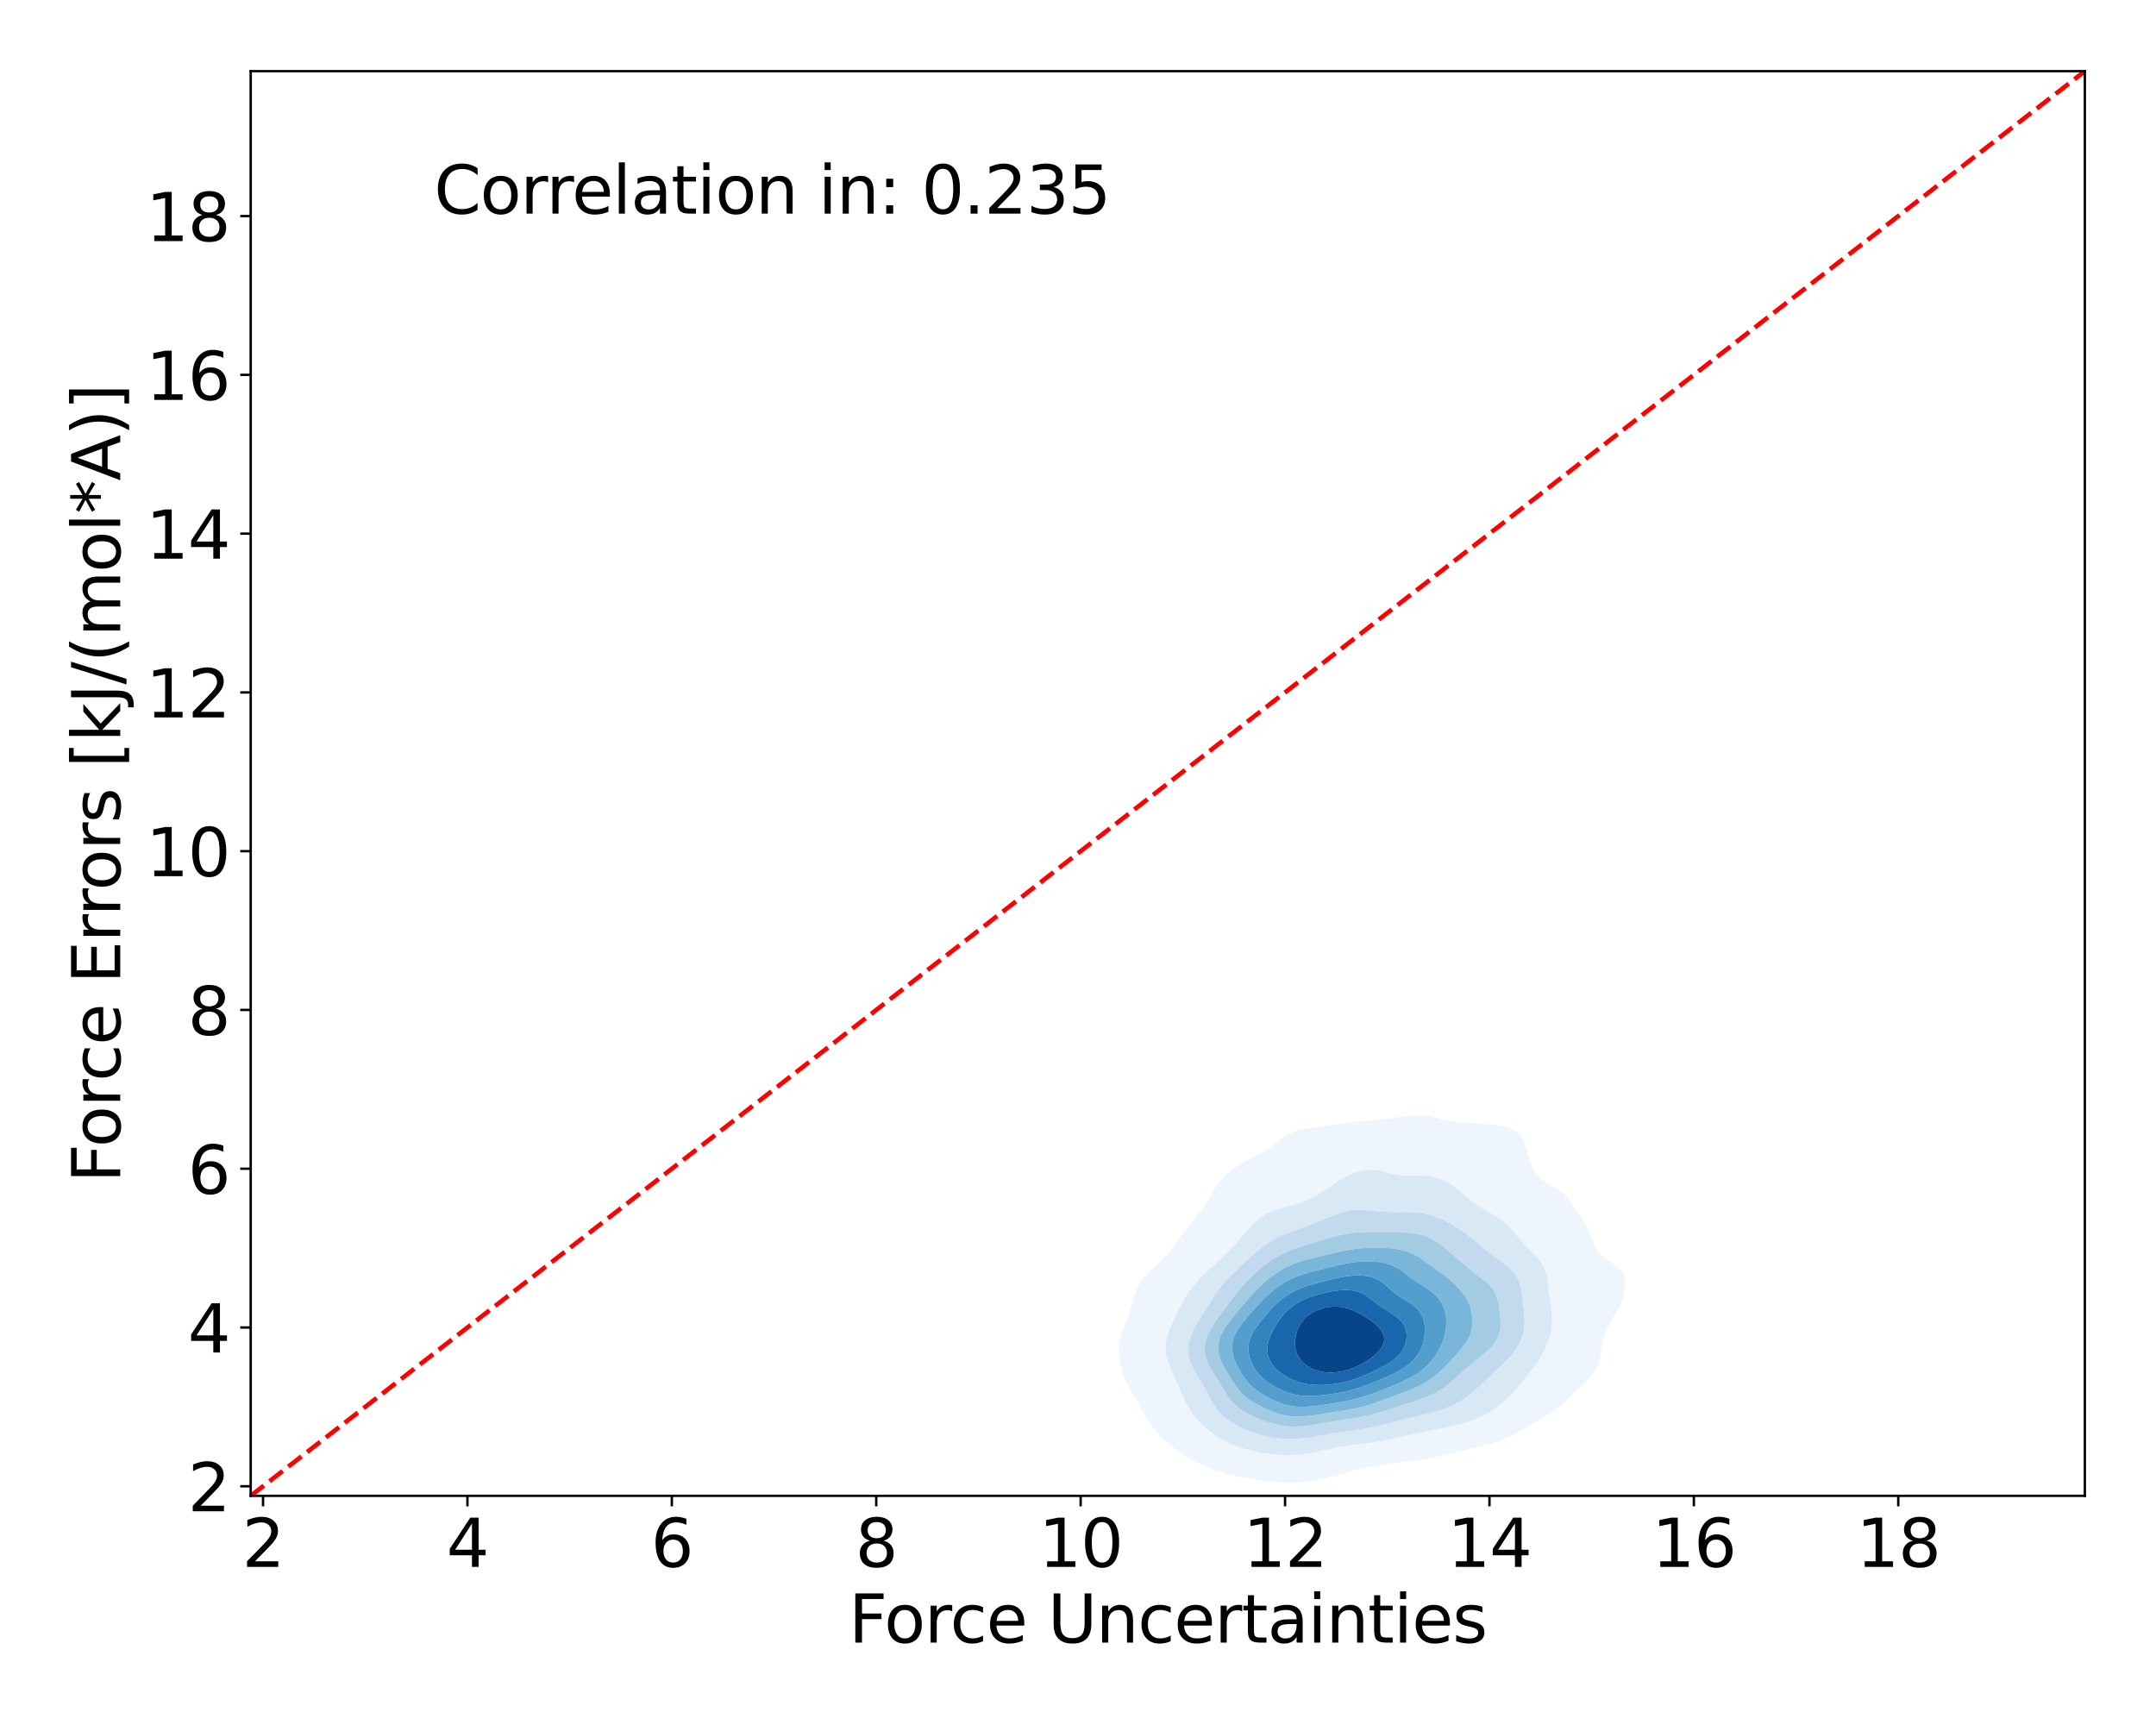 <?xml version="1.0" encoding="utf-8" standalone="no"?>
<!DOCTYPE svg PUBLIC "-//W3C//DTD SVG 1.1//EN"
  "http://www.w3.org/Graphics/SVG/1.1/DTD/svg11.dtd">
<svg xmlns:xlink="http://www.w3.org/1999/xlink" width="720pt" height="576pt" viewBox="0 0 720 576" xmlns="http://www.w3.org/2000/svg" version="1.1">
 <defs>
  <style type="text/css">*{stroke-linejoin: round; stroke-linecap: butt}</style>
 </defs>
 <g id="figure_1">
  <g id="patch_1">
   <path d="M 0 576 
L 720 576 
L 720 0 
L 0 0 
z
" style="fill: #ffffff"/>
  </g>
  <g id="axes_1">
   <g id="patch_2">
    <path d="M 83.72 499.48 
L 696.24 499.48 
L 696.24 23.76 
L 83.72 23.76 
z
" style="fill: #ffffff"/>
   </g>
   <g id="QuadContourSet_1">
    <path d="M 424.946 494.804 
L 426.899 494.96 
L 428.853 495.041 
L 430.806 495.048 
L 432.76 494.986 
L 434.714 494.853 
L 436.202 494.695 
L 436.667 494.652 
L 438.621 494.402 
L 440.574 494.066 
L 442.528 493.636 
L 444.411 493.126 
L 444.482 493.109 
L 446.435 492.58 
L 448.389 491.997 
L 449.81 491.557 
L 450.342 491.415 
L 452.296 490.915 
L 454.25 490.447 
L 456.203 490.018 
L 456.351 489.989 
L 458.157 489.694 
L 460.11 489.402 
L 462.064 489.121 
L 464.018 488.843 
L 465.971 488.56 
L 466.955 488.42 
L 467.925 488.3 
L 469.878 488.059 
L 471.832 487.808 
L 473.786 487.534 
L 475.739 487.218 
L 477.64 486.851 
L 477.693 486.843 
L 479.646 486.473 
L 481.6 486.037 
L 483.554 485.54 
L 484.502 485.283 
L 485.507 485.054 
L 487.461 484.596 
L 489.414 484.121 
L 491.035 483.714 
L 491.368 483.642 
L 493.322 483.224 
L 495.275 482.761 
L 497.229 482.224 
L 497.493 482.145 
L 499.182 481.679 
L 501.136 481.003 
L 502.153 480.576 
L 503.089 480.2 
L 505.043 479.25 
L 505.481 479.008 
L 506.997 478.206 
L 508.281 477.439 
L 508.95 477.057 
L 510.904 475.87 
L 510.904 475.87 
L 512.857 474.735 
L 513.59 474.301 
L 514.811 473.583 
L 516.225 472.733 
L 516.765 472.397 
L 518.673 471.164 
L 518.718 471.133 
L 520.672 469.729 
L 520.846 469.595 
L 522.625 468.113 
L 522.724 468.026 
L 524.424 466.458 
L 524.579 466.31 
L 526.056 464.889 
L 526.533 464.421 
L 527.669 463.32 
L 528.486 462.504 
L 529.255 461.752 
L 530.44 460.488 
L 530.731 460.183 
L 532.017 458.614 
L 532.393 458.03 
L 533.037 457.045 
L 533.761 455.477 
L 534.228 453.908 
L 534.347 453.288 
L 534.539 452.339 
L 534.772 450.77 
L 535.003 449.202 
L 535.306 447.633 
L 535.724 446.064 
L 536.276 444.495 
L 536.301 444.438 
L 537.023 442.927 
L 537.865 441.358 
L 538.254 440.668 
L 538.797 439.789 
L 539.727 438.221 
L 540.208 437.316 
L 540.592 436.652 
L 541.343 435.083 
L 541.927 433.514 
L 542.161 432.643 
L 542.369 431.946 
L 542.662 430.377 
L 542.785 428.808 
L 542.692 427.239 
L 542.276 425.671 
L 542.161 425.449 
L 541.325 424.102 
L 540.208 423.043 
L 539.572 422.533 
L 538.254 421.685 
L 537.127 420.965 
L 536.301 420.435 
L 534.964 419.396 
L 534.347 418.816 
L 533.546 417.827 
L 532.615 416.258 
L 532.393 415.752 
L 532.006 414.69 
L 531.5 413.121 
L 530.937 411.552 
L 530.44 410.455 
L 530.218 409.983 
L 529.29 408.415 
L 528.486 407.272 
L 528.159 406.846 
L 526.972 405.277 
L 526.533 404.627 
L 525.884 403.708 
L 524.911 402.14 
L 524.579 401.58 
L 523.915 400.571 
L 522.625 399.037 
L 522.592 399.002 
L 520.672 397.523 
L 520.543 397.434 
L 518.718 396.378 
L 517.875 395.865 
L 516.765 395.217 
L 515.494 394.296 
L 514.811 393.765 
L 513.793 392.727 
L 512.857 391.626 
L 512.543 391.159 
L 511.645 389.59 
L 510.904 388.04 
L 510.896 388.021 
L 510.353 386.452 
L 509.903 384.884 
L 509.514 383.315 
L 509.113 381.746 
L 508.95 381.253 
L 508.517 380.177 
L 507.414 378.609 
L 506.997 378.239 
L 505.043 377.079 
L 504.944 377.04 
L 503.089 376.45 
L 501.136 376.016 
L 499.182 375.7 
L 497.278 375.471 
L 497.229 375.465 
L 495.275 375.279 
L 493.322 375.142 
L 491.368 375.038 
L 489.414 374.936 
L 487.461 374.795 
L 485.507 374.576 
L 483.554 374.259 
L 481.821 373.903 
L 481.6 373.838 
L 479.646 373.219 
L 477.693 372.697 
L 475.739 372.377 
L 474.829 372.334 
L 473.786 372.275 
L 473.048 372.334 
L 471.832 372.398 
L 469.878 372.633 
L 467.925 372.929 
L 465.971 373.234 
L 464.018 373.516 
L 462.064 373.758 
L 460.665 373.903 
L 460.11 373.954 
L 458.157 374.112 
L 456.203 374.264 
L 454.25 374.432 
L 452.296 374.636 
L 450.342 374.886 
L 448.389 375.176 
L 446.527 375.471 
L 446.435 375.486 
L 444.482 375.79 
L 442.528 376.067 
L 440.574 376.313 
L 438.621 376.547 
L 436.667 376.811 
L 435.39 377.04 
L 434.714 377.173 
L 432.76 377.719 
L 430.806 378.546 
L 430.694 378.609 
L 428.853 379.727 
L 428.248 380.177 
L 426.899 381.191 
L 426.217 381.746 
L 424.946 382.694 
L 424.106 383.315 
L 422.992 384.029 
L 421.589 384.884 
L 421.038 385.175 
L 419.085 386.184 
L 418.577 386.452 
L 417.131 387.158 
L 415.517 388.021 
L 415.178 388.2 
L 413.224 389.37 
L 412.897 389.59 
L 411.271 390.765 
L 410.772 391.159 
L 409.317 392.467 
L 409.035 392.727 
L 407.594 394.296 
L 407.363 394.604 
L 406.359 395.865 
L 405.41 397.335 
L 405.338 397.434 
L 404.382 399.002 
L 403.531 400.571 
L 403.456 400.708 
L 402.573 402.14 
L 401.551 403.708 
L 401.503 403.772 
L 400.332 405.277 
L 399.549 406.217 
L 399.046 406.846 
L 397.737 408.415 
L 397.595 408.579 
L 396.459 409.983 
L 395.642 411.034 
L 395.258 411.552 
L 394.114 413.121 
L 393.688 413.726 
L 393.004 414.69 
L 391.894 416.258 
L 391.735 416.475 
L 390.678 417.827 
L 389.781 418.89 
L 389.326 419.396 
L 387.827 420.922 
L 387.783 420.965 
L 386.069 422.533 
L 385.874 422.709 
L 384.353 424.102 
L 383.92 424.527 
L 382.808 425.671 
L 381.967 426.69 
L 381.533 427.239 
L 380.525 428.808 
L 380.013 429.85 
L 379.755 430.377 
L 379.132 431.946 
L 378.63 433.514 
L 378.186 435.083 
L 378.059 435.525 
L 377.711 436.652 
L 377.202 438.221 
L 376.666 439.789 
L 376.109 441.358 
L 376.106 441.366 
L 375.474 442.927 
L 374.888 444.495 
L 374.392 446.064 
L 374.152 447.064 
L 374 447.633 
L 373.738 449.202 
L 373.64 450.77 
L 373.69 452.339 
L 373.865 453.908 
L 374.145 455.477 
L 374.152 455.507 
L 374.493 457.045 
L 374.943 458.614 
L 375.516 460.183 
L 376.106 461.48 
L 376.233 461.752 
L 377.071 463.32 
L 378.039 464.889 
L 378.059 464.921 
L 378.976 466.458 
L 379.914 468.026 
L 380.013 468.195 
L 380.725 469.595 
L 381.547 471.164 
L 381.967 471.905 
L 382.389 472.733 
L 383.314 474.301 
L 383.92 475.173 
L 384.392 475.87 
L 385.646 477.439 
L 385.874 477.695 
L 387.064 479.008 
L 387.827 479.771 
L 388.665 480.576 
L 389.781 481.591 
L 390.423 482.145 
L 391.735 483.237 
L 392.348 483.714 
L 393.688 484.723 
L 394.498 485.283 
L 395.642 486.045 
L 396.984 486.851 
L 397.595 487.204 
L 399.549 488.231 
L 399.939 488.42 
L 401.503 489.164 
L 403.456 489.971 
L 403.502 489.989 
L 405.41 490.745 
L 407.363 491.395 
L 407.918 491.557 
L 409.317 491.999 
L 411.271 492.518 
L 413.224 492.946 
L 414.175 493.126 
L 415.178 493.344 
L 417.131 493.723 
L 419.085 494.057 
L 421.038 494.349 
L 422.992 494.595 
L 423.998 494.695 
z
M 422.775 485.283 
L 421.038 485.017 
L 419.085 484.655 
L 417.131 484.212 
L 415.34 483.714 
L 415.178 483.669 
L 413.224 483.033 
L 411.271 482.239 
L 411.069 482.145 
L 409.317 481.312 
L 407.989 480.576 
L 407.363 480.219 
L 405.474 479.008 
L 405.41 478.964 
L 403.456 477.529 
L 403.34 477.439 
L 401.538 475.87 
L 401.503 475.835 
L 400.001 474.301 
L 399.549 473.742 
L 398.711 472.733 
L 397.649 471.164 
L 397.595 471.07 
L 396.691 469.595 
L 395.89 468.026 
L 395.642 467.489 
L 395.146 466.458 
L 394.444 464.889 
L 393.779 463.32 
L 393.688 463.112 
L 393.068 461.752 
L 392.363 460.183 
L 391.735 458.713 
L 391.688 458.614 
L 390.97 457.045 
L 390.353 455.477 
L 389.866 453.908 
L 389.781 453.519 
L 389.481 452.339 
L 389.276 450.77 
L 389.272 449.202 
L 389.467 447.633 
L 389.781 446.35 
L 389.844 446.064 
L 390.333 444.495 
L 390.963 442.927 
L 391.707 441.358 
L 391.735 441.301 
L 392.436 439.789 
L 393.217 438.221 
L 393.688 437.295 
L 393.997 436.652 
L 394.782 435.083 
L 395.642 433.559 
L 395.665 433.514 
L 396.599 431.946 
L 397.595 430.572 
L 397.727 430.377 
L 398.975 428.808 
L 399.549 428.189 
L 400.387 427.239 
L 401.503 426.12 
L 401.936 425.671 
L 403.456 424.222 
L 403.581 424.102 
L 405.264 422.533 
L 405.41 422.397 
L 406.945 420.965 
L 407.363 420.567 
L 408.592 419.396 
L 409.317 418.683 
L 410.177 417.827 
L 411.271 416.702 
L 411.695 416.258 
L 413.149 414.69 
L 413.224 414.605 
L 414.527 413.121 
L 415.178 412.376 
L 415.915 411.552 
L 417.131 410.196 
L 417.337 409.983 
L 418.852 408.415 
L 419.085 408.175 
L 420.606 406.846 
L 421.038 406.479 
L 422.86 405.277 
L 422.992 405.193 
L 424.946 404.257 
L 426.606 403.708 
L 426.899 403.612 
L 428.853 403.096 
L 430.806 402.633 
L 432.76 402.14 
L 432.76 402.14 
L 434.714 401.486 
L 436.667 400.716 
L 436.978 400.571 
L 438.621 399.746 
L 439.955 399.002 
L 440.574 398.635 
L 442.463 397.434 
L 442.528 397.39 
L 444.482 396.046 
L 444.753 395.865 
L 446.435 394.713 
L 447.1 394.296 
L 448.389 393.487 
L 449.805 392.727 
L 450.342 392.441 
L 452.296 391.617 
L 453.825 391.159 
L 454.25 391.03 
L 456.203 390.695 
L 458.157 390.611 
L 460.11 390.77 
L 462.064 391.141 
L 462.138 391.159 
L 464.018 391.656 
L 465.971 392.142 
L 467.925 392.469 
L 469.878 392.603 
L 471.832 392.604 
L 473.786 392.578 
L 475.739 392.63 
L 476.655 392.727 
L 477.693 392.838 
L 479.646 393.259 
L 481.6 393.93 
L 482.389 394.296 
L 483.554 394.871 
L 485.121 395.865 
L 485.507 396.123 
L 487.147 397.434 
L 487.461 397.685 
L 488.945 399.002 
L 489.414 399.386 
L 490.81 400.571 
L 491.368 400.982 
L 492.945 402.14 
L 493.322 402.38 
L 495.275 403.613 
L 495.427 403.708 
L 497.229 404.75 
L 498.094 405.277 
L 499.182 405.929 
L 500.572 406.846 
L 501.136 407.238 
L 502.635 408.415 
L 503.089 408.809 
L 504.292 409.983 
L 505.043 410.793 
L 505.689 411.552 
L 506.982 413.121 
L 506.997 413.138 
L 508.328 414.69 
L 508.95 415.352 
L 509.812 416.258 
L 510.904 417.337 
L 511.403 417.827 
L 512.857 419.314 
L 512.936 419.396 
L 514.241 420.965 
L 514.811 421.872 
L 515.211 422.533 
L 515.901 424.102 
L 516.359 425.671 
L 516.665 427.239 
L 516.765 427.94 
L 516.906 428.808 
L 517.13 430.377 
L 517.357 431.946 
L 517.592 433.514 
L 517.824 435.083 
L 518.026 436.652 
L 518.178 438.221 
L 518.262 439.789 
L 518.264 441.358 
L 518.17 442.927 
L 517.964 444.495 
L 517.628 446.064 
L 517.147 447.633 
L 516.765 448.584 
L 516.538 449.202 
L 515.826 450.77 
L 514.945 452.339 
L 514.811 452.552 
L 514.001 453.908 
L 512.911 455.477 
L 512.857 455.55 
L 511.798 457.045 
L 510.904 458.204 
L 510.593 458.614 
L 509.365 460.183 
L 508.95 460.691 
L 508.1 461.752 
L 506.997 463.044 
L 506.764 463.32 
L 505.354 464.889 
L 505.043 465.204 
L 503.822 466.458 
L 503.089 467.131 
L 502.12 468.026 
L 501.136 468.838 
L 500.203 469.595 
L 499.182 470.335 
L 497.981 471.164 
L 497.229 471.631 
L 495.275 472.733 
L 495.275 472.733 
L 493.322 473.643 
L 491.65 474.301 
L 491.368 474.406 
L 489.414 475.044 
L 487.461 475.587 
L 486.312 475.87 
L 485.507 476.068 
L 483.554 476.511 
L 481.6 476.919 
L 479.646 477.303 
L 478.938 477.439 
L 477.693 477.692 
L 475.739 478.087 
L 473.786 478.482 
L 471.832 478.884 
L 471.257 479.008 
L 469.878 479.323 
L 467.925 479.772 
L 465.971 480.204 
L 464.165 480.576 
L 464.018 480.609 
L 462.064 481.008 
L 460.11 481.356 
L 458.157 481.655 
L 456.203 481.916 
L 454.321 482.145 
L 454.25 482.155 
L 452.296 482.42 
L 450.342 482.7 
L 448.389 483.007 
L 446.435 483.348 
L 444.501 483.714 
L 444.482 483.718 
L 442.528 484.164 
L 440.574 484.596 
L 438.621 484.988 
L 436.892 485.283 
L 436.667 485.325 
L 434.714 485.618 
L 432.76 485.81 
L 430.806 485.899 
L 428.853 485.885 
L 426.899 485.776 
L 424.946 485.584 
L 422.992 485.318 
z
" clip-path="url(#p6372bce0c1)" style="fill: #eef5fc"/>
    <path d="M 422.992 485.318 
L 424.946 485.584 
L 426.899 485.776 
L 428.853 485.885 
L 430.806 485.899 
L 432.76 485.81 
L 434.714 485.618 
L 436.667 485.325 
L 436.892 485.283 
L 438.621 484.988 
L 440.574 484.596 
L 442.528 484.164 
L 444.482 483.718 
L 444.501 483.714 
L 446.435 483.348 
L 448.389 483.007 
L 450.342 482.7 
L 452.296 482.42 
L 454.25 482.155 
L 454.321 482.145 
L 456.203 481.916 
L 458.157 481.655 
L 460.11 481.356 
L 462.064 481.008 
L 464.018 480.609 
L 464.165 480.576 
L 465.971 480.204 
L 467.925 479.772 
L 469.878 479.323 
L 471.257 479.008 
L 471.832 478.884 
L 473.786 478.482 
L 475.739 478.087 
L 477.693 477.692 
L 478.938 477.439 
L 479.646 477.303 
L 481.6 476.919 
L 483.554 476.511 
L 485.507 476.068 
L 486.312 475.87 
L 487.461 475.587 
L 489.414 475.044 
L 491.368 474.406 
L 491.65 474.301 
L 493.322 473.643 
L 495.275 472.733 
L 495.275 472.733 
L 497.229 471.631 
L 497.981 471.164 
L 499.182 470.335 
L 500.203 469.595 
L 501.136 468.838 
L 502.12 468.026 
L 503.089 467.131 
L 503.822 466.458 
L 505.043 465.204 
L 505.354 464.889 
L 506.764 463.32 
L 506.997 463.044 
L 508.1 461.752 
L 508.95 460.691 
L 509.365 460.183 
L 510.593 458.614 
L 510.904 458.204 
L 511.798 457.045 
L 512.857 455.55 
L 512.911 455.477 
L 514.001 453.908 
L 514.811 452.552 
L 514.945 452.339 
L 515.826 450.77 
L 516.538 449.202 
L 516.765 448.584 
L 517.147 447.633 
L 517.628 446.064 
L 517.964 444.495 
L 518.17 442.927 
L 518.264 441.358 
L 518.262 439.789 
L 518.178 438.221 
L 518.026 436.652 
L 517.824 435.083 
L 517.592 433.514 
L 517.357 431.946 
L 517.13 430.377 
L 516.906 428.808 
L 516.765 427.94 
L 516.665 427.239 
L 516.359 425.671 
L 515.901 424.102 
L 515.211 422.533 
L 514.811 421.872 
L 514.241 420.965 
L 512.936 419.396 
L 512.857 419.314 
L 511.403 417.827 
L 510.904 417.337 
L 509.812 416.258 
L 508.95 415.352 
L 508.328 414.69 
L 506.997 413.138 
L 506.982 413.121 
L 505.689 411.552 
L 505.043 410.793 
L 504.292 409.983 
L 503.089 408.809 
L 502.635 408.415 
L 501.136 407.238 
L 500.572 406.846 
L 499.182 405.929 
L 498.094 405.277 
L 497.229 404.75 
L 495.427 403.708 
L 495.275 403.613 
L 493.322 402.38 
L 492.945 402.14 
L 491.368 400.982 
L 490.81 400.571 
L 489.414 399.386 
L 488.945 399.002 
L 487.461 397.685 
L 487.147 397.434 
L 485.507 396.123 
L 485.121 395.865 
L 483.554 394.871 
L 482.389 394.296 
L 481.6 393.93 
L 479.646 393.259 
L 477.693 392.838 
L 476.655 392.727 
L 475.739 392.63 
L 473.786 392.578 
L 471.832 392.604 
L 469.878 392.603 
L 467.925 392.469 
L 465.971 392.142 
L 464.018 391.656 
L 462.138 391.159 
L 462.064 391.141 
L 460.11 390.77 
L 458.157 390.611 
L 456.203 390.695 
L 454.25 391.03 
L 453.825 391.159 
L 452.296 391.617 
L 450.342 392.441 
L 449.805 392.727 
L 448.389 393.487 
L 447.1 394.296 
L 446.435 394.713 
L 444.753 395.865 
L 444.482 396.046 
L 442.528 397.39 
L 442.463 397.434 
L 440.574 398.635 
L 439.955 399.002 
L 438.621 399.746 
L 436.978 400.571 
L 436.667 400.716 
L 434.714 401.486 
L 432.76 402.14 
L 432.76 402.14 
L 430.806 402.633 
L 428.853 403.096 
L 426.899 403.612 
L 426.606 403.708 
L 424.946 404.257 
L 422.992 405.193 
L 422.86 405.277 
L 421.038 406.479 
L 420.606 406.846 
L 419.085 408.175 
L 418.852 408.415 
L 417.337 409.983 
L 417.131 410.196 
L 415.915 411.552 
L 415.178 412.376 
L 414.527 413.121 
L 413.224 414.605 
L 413.149 414.69 
L 411.695 416.258 
L 411.271 416.702 
L 410.177 417.827 
L 409.317 418.683 
L 408.592 419.396 
L 407.363 420.567 
L 406.945 420.965 
L 405.41 422.397 
L 405.264 422.533 
L 403.581 424.102 
L 403.456 424.222 
L 401.936 425.671 
L 401.503 426.12 
L 400.387 427.239 
L 399.549 428.189 
L 398.975 428.808 
L 397.727 430.377 
L 397.595 430.572 
L 396.599 431.946 
L 395.665 433.514 
L 395.642 433.559 
L 394.782 435.083 
L 393.997 436.652 
L 393.688 437.295 
L 393.217 438.221 
L 392.436 439.789 
L 391.735 441.301 
L 391.707 441.358 
L 390.963 442.927 
L 390.333 444.495 
L 389.844 446.064 
L 389.781 446.35 
L 389.467 447.633 
L 389.272 449.202 
L 389.276 450.77 
L 389.481 452.339 
L 389.781 453.519 
L 389.866 453.908 
L 390.353 455.477 
L 390.97 457.045 
L 391.688 458.614 
L 391.735 458.713 
L 392.363 460.183 
L 393.068 461.752 
L 393.688 463.112 
L 393.779 463.32 
L 394.444 464.889 
L 395.146 466.458 
L 395.642 467.489 
L 395.89 468.026 
L 396.691 469.595 
L 397.595 471.07 
L 397.649 471.164 
L 398.711 472.733 
L 399.549 473.742 
L 400.001 474.301 
L 401.503 475.835 
L 401.538 475.87 
L 403.34 477.439 
L 403.456 477.529 
L 405.41 478.964 
L 405.474 479.008 
L 407.363 480.219 
L 407.989 480.576 
L 409.317 481.312 
L 411.069 482.145 
L 411.271 482.239 
L 413.224 483.033 
L 415.178 483.669 
L 415.34 483.714 
L 417.131 484.212 
L 419.085 484.655 
L 421.038 485.017 
L 422.775 485.283 
z
M 420.473 479.008 
L 419.085 478.585 
L 417.131 477.876 
L 416.086 477.439 
L 415.178 477.049 
L 413.224 476.092 
L 412.823 475.87 
L 411.271 474.971 
L 410.276 474.301 
L 409.317 473.587 
L 408.321 472.733 
L 407.363 471.757 
L 406.837 471.164 
L 405.693 469.595 
L 405.41 469.132 
L 404.74 468.026 
L 403.897 466.458 
L 403.456 465.611 
L 403.058 464.889 
L 402.165 463.32 
L 401.503 462.196 
L 401.23 461.752 
L 400.254 460.183 
L 399.549 458.97 
L 399.34 458.614 
L 398.506 457.045 
L 397.835 455.477 
L 397.595 454.731 
L 397.317 453.908 
L 396.978 452.339 
L 396.845 450.77 
L 396.923 449.202 
L 397.216 447.633 
L 397.595 446.453 
L 397.711 446.064 
L 398.349 444.495 
L 399.162 442.927 
L 399.549 442.274 
L 400.068 441.358 
L 401.041 439.789 
L 401.503 439.07 
L 402.033 438.221 
L 403.021 436.652 
L 403.456 435.956 
L 403.991 435.083 
L 404.965 433.514 
L 405.41 432.831 
L 405.975 431.946 
L 407.083 430.377 
L 407.363 430.022 
L 408.305 428.808 
L 409.317 427.67 
L 409.695 427.239 
L 411.229 425.671 
L 411.271 425.631 
L 412.855 424.102 
L 413.224 423.762 
L 414.552 422.533 
L 415.178 421.965 
L 416.284 420.965 
L 417.131 420.2 
L 418.046 419.396 
L 419.085 418.479 
L 419.869 417.827 
L 421.038 416.854 
L 421.834 416.258 
L 422.992 415.393 
L 424.09 414.69 
L 424.946 414.142 
L 426.888 413.121 
L 426.899 413.115 
L 428.853 412.225 
L 430.618 411.552 
L 430.806 411.478 
L 432.76 410.761 
L 434.714 410.075 
L 434.969 409.983 
L 436.667 409.338 
L 438.621 408.578 
L 439.033 408.415 
L 440.574 407.763 
L 442.528 406.949 
L 442.791 406.846 
L 444.482 406.134 
L 446.435 405.403 
L 446.852 405.277 
L 448.389 404.765 
L 450.342 404.298 
L 452.296 404.039 
L 454.25 403.981 
L 456.203 404.079 
L 458.157 404.261 
L 460.11 404.455 
L 462.064 404.611 
L 464.018 404.706 
L 465.971 404.743 
L 467.925 404.745 
L 469.878 404.752 
L 471.832 404.81 
L 473.786 404.969 
L 475.739 405.277 
L 475.739 405.277 
L 477.693 405.729 
L 479.646 406.376 
L 480.754 406.846 
L 481.6 407.2 
L 483.554 408.172 
L 483.992 408.415 
L 485.507 409.275 
L 486.666 409.983 
L 487.461 410.502 
L 489.009 411.552 
L 489.414 411.852 
L 491.099 413.121 
L 491.368 413.341 
L 493.01 414.69 
L 493.322 414.958 
L 494.841 416.258 
L 495.275 416.628 
L 496.713 417.827 
L 497.229 418.235 
L 498.739 419.396 
L 499.182 419.713 
L 500.934 420.965 
L 501.136 421.103 
L 503.088 422.533 
L 503.089 422.535 
L 504.865 424.102 
L 505.043 424.291 
L 506.149 425.671 
L 506.997 427.178 
L 507.027 427.239 
L 507.582 428.808 
L 507.944 430.377 
L 508.198 431.946 
L 508.406 433.514 
L 508.604 435.083 
L 508.8 436.652 
L 508.95 437.971 
L 508.979 438.221 
L 509.11 439.789 
L 509.151 441.358 
L 509.069 442.927 
L 508.95 443.732 
L 508.841 444.495 
L 508.45 446.064 
L 507.871 447.633 
L 507.082 449.202 
L 506.997 449.341 
L 506.089 450.77 
L 505.043 452.134 
L 504.876 452.339 
L 503.466 453.908 
L 503.089 454.304 
L 501.891 455.477 
L 501.136 456.21 
L 500.216 457.045 
L 499.182 458.016 
L 498.51 458.614 
L 497.229 459.818 
L 496.826 460.183 
L 495.275 461.659 
L 495.176 461.752 
L 493.526 463.32 
L 493.322 463.51 
L 491.791 464.889 
L 491.368 465.239 
L 489.824 466.458 
L 489.414 466.742 
L 487.461 468 
L 487.417 468.026 
L 485.507 469.023 
L 484.259 469.595 
L 483.554 469.882 
L 481.6 470.601 
L 479.834 471.164 
L 479.646 471.22 
L 477.693 471.763 
L 475.739 472.258 
L 473.786 472.725 
L 473.753 472.733 
L 471.832 473.199 
L 469.878 473.681 
L 467.925 474.177 
L 467.455 474.301 
L 465.971 474.699 
L 464.018 475.219 
L 462.064 475.711 
L 461.385 475.87 
L 460.11 476.174 
L 458.157 476.588 
L 456.203 476.94 
L 454.25 477.241 
L 452.796 477.439 
L 452.296 477.511 
L 450.342 477.784 
L 448.389 478.063 
L 446.435 478.364 
L 444.482 478.693 
L 442.725 479.008 
L 442.528 479.046 
L 440.574 479.434 
L 438.621 479.794 
L 436.667 480.099 
L 434.714 480.329 
L 432.76 480.47 
L 430.806 480.514 
L 428.853 480.458 
L 426.899 480.299 
L 424.946 480.035 
L 422.992 479.662 
L 421.038 479.175 
z
" clip-path="url(#p6372bce0c1)" style="fill: #d9e8f5"/>
    <path d="M 421.038 479.175 
L 422.992 479.662 
L 424.946 480.035 
L 426.899 480.299 
L 428.853 480.458 
L 430.806 480.514 
L 432.76 480.47 
L 434.714 480.329 
L 436.667 480.099 
L 438.621 479.794 
L 440.574 479.434 
L 442.528 479.046 
L 442.725 479.008 
L 444.482 478.693 
L 446.435 478.364 
L 448.389 478.063 
L 450.342 477.784 
L 452.296 477.511 
L 452.796 477.439 
L 454.25 477.241 
L 456.203 476.94 
L 458.157 476.588 
L 460.11 476.174 
L 461.385 475.87 
L 462.064 475.711 
L 464.018 475.219 
L 465.971 474.699 
L 467.455 474.301 
L 467.925 474.177 
L 469.878 473.681 
L 471.832 473.199 
L 473.753 472.733 
L 473.786 472.725 
L 475.739 472.258 
L 477.693 471.763 
L 479.646 471.22 
L 479.834 471.164 
L 481.6 470.601 
L 483.554 469.882 
L 484.259 469.595 
L 485.507 469.023 
L 487.417 468.026 
L 487.461 468 
L 489.414 466.742 
L 489.824 466.458 
L 491.368 465.239 
L 491.791 464.889 
L 493.322 463.51 
L 493.526 463.32 
L 495.176 461.752 
L 495.275 461.659 
L 496.826 460.183 
L 497.229 459.818 
L 498.51 458.614 
L 499.182 458.016 
L 500.216 457.045 
L 501.136 456.21 
L 501.891 455.477 
L 503.089 454.304 
L 503.466 453.908 
L 504.876 452.339 
L 505.043 452.134 
L 506.089 450.77 
L 506.997 449.341 
L 507.082 449.202 
L 507.871 447.633 
L 508.45 446.064 
L 508.841 444.495 
L 508.95 443.732 
L 509.069 442.927 
L 509.151 441.358 
L 509.11 439.789 
L 508.979 438.221 
L 508.95 437.971 
L 508.8 436.652 
L 508.604 435.083 
L 508.406 433.514 
L 508.198 431.946 
L 507.944 430.377 
L 507.582 428.808 
L 507.027 427.239 
L 506.997 427.178 
L 506.149 425.671 
L 505.043 424.291 
L 504.865 424.102 
L 503.089 422.535 
L 503.088 422.533 
L 501.136 421.103 
L 500.934 420.965 
L 499.182 419.713 
L 498.739 419.396 
L 497.229 418.235 
L 496.713 417.827 
L 495.275 416.628 
L 494.841 416.258 
L 493.322 414.958 
L 493.01 414.69 
L 491.368 413.341 
L 491.099 413.121 
L 489.414 411.852 
L 489.009 411.552 
L 487.461 410.502 
L 486.666 409.983 
L 485.507 409.275 
L 483.992 408.415 
L 483.554 408.172 
L 481.6 407.2 
L 480.754 406.846 
L 479.646 406.376 
L 477.693 405.729 
L 475.739 405.277 
L 475.739 405.277 
L 473.786 404.969 
L 471.832 404.81 
L 469.878 404.752 
L 467.925 404.745 
L 465.971 404.743 
L 464.018 404.706 
L 462.064 404.611 
L 460.11 404.455 
L 458.157 404.261 
L 456.203 404.079 
L 454.25 403.981 
L 452.296 404.039 
L 450.342 404.298 
L 448.389 404.765 
L 446.852 405.277 
L 446.435 405.403 
L 444.482 406.134 
L 442.791 406.846 
L 442.528 406.949 
L 440.574 407.763 
L 439.033 408.415 
L 438.621 408.578 
L 436.667 409.338 
L 434.969 409.983 
L 434.714 410.075 
L 432.76 410.761 
L 430.806 411.478 
L 430.618 411.552 
L 428.853 412.225 
L 426.899 413.115 
L 426.888 413.121 
L 424.946 414.142 
L 424.09 414.69 
L 422.992 415.393 
L 421.834 416.258 
L 421.038 416.854 
L 419.869 417.827 
L 419.085 418.479 
L 418.046 419.396 
L 417.131 420.2 
L 416.284 420.965 
L 415.178 421.965 
L 414.552 422.533 
L 413.224 423.762 
L 412.855 424.102 
L 411.271 425.631 
L 411.229 425.671 
L 409.695 427.239 
L 409.317 427.67 
L 408.305 428.808 
L 407.363 430.022 
L 407.083 430.377 
L 405.975 431.946 
L 405.41 432.831 
L 404.965 433.514 
L 403.991 435.083 
L 403.456 435.956 
L 403.021 436.652 
L 402.033 438.221 
L 401.503 439.07 
L 401.041 439.789 
L 400.068 441.358 
L 399.549 442.274 
L 399.162 442.927 
L 398.349 444.495 
L 397.711 446.064 
L 397.595 446.453 
L 397.216 447.633 
L 396.923 449.202 
L 396.845 450.77 
L 396.978 452.339 
L 397.317 453.908 
L 397.595 454.731 
L 397.835 455.477 
L 398.506 457.045 
L 399.34 458.614 
L 399.549 458.97 
L 400.254 460.183 
L 401.23 461.752 
L 401.503 462.196 
L 402.165 463.32 
L 403.058 464.889 
L 403.456 465.611 
L 403.897 466.458 
L 404.74 468.026 
L 405.41 469.132 
L 405.693 469.595 
L 406.837 471.164 
L 407.363 471.757 
L 408.321 472.733 
L 409.317 473.587 
L 410.276 474.301 
L 411.271 474.971 
L 412.823 475.87 
L 413.224 476.092 
L 415.178 477.049 
L 416.086 477.439 
L 417.131 477.876 
L 419.085 478.585 
L 420.473 479.008 
z
M 426.937 475.87 
L 426.899 475.864 
L 424.946 475.401 
L 422.992 474.783 
L 421.725 474.301 
L 421.038 474.03 
L 419.085 473.173 
L 418.169 472.733 
L 417.131 472.216 
L 415.262 471.164 
L 415.178 471.113 
L 413.224 469.739 
L 413.052 469.595 
L 411.433 468.026 
L 411.271 467.841 
L 410.2 466.458 
L 409.317 465.116 
L 409.175 464.889 
L 408.225 463.32 
L 407.363 461.865 
L 407.294 461.752 
L 406.3 460.183 
L 405.41 458.769 
L 405.309 458.614 
L 404.337 457.045 
L 403.507 455.477 
L 403.456 455.354 
L 402.855 453.908 
L 402.436 452.339 
L 402.26 450.77 
L 402.326 449.202 
L 402.627 447.633 
L 403.153 446.064 
L 403.456 445.412 
L 403.874 444.495 
L 404.761 442.927 
L 405.41 441.936 
L 405.789 441.358 
L 406.902 439.789 
L 407.363 439.163 
L 408.067 438.221 
L 409.255 436.652 
L 409.317 436.567 
L 410.423 435.083 
L 411.271 433.952 
L 411.604 433.514 
L 412.807 431.946 
L 413.224 431.424 
L 414.077 430.377 
L 415.178 429.12 
L 415.457 428.808 
L 416.96 427.239 
L 417.131 427.07 
L 418.592 425.671 
L 419.085 425.22 
L 420.356 424.102 
L 421.038 423.52 
L 422.267 422.533 
L 422.992 421.964 
L 424.387 420.965 
L 424.946 420.573 
L 426.856 419.396 
L 426.899 419.37 
L 428.853 418.347 
L 430.038 417.827 
L 430.806 417.492 
L 432.76 416.763 
L 434.309 416.258 
L 434.714 416.123 
L 436.667 415.523 
L 438.621 414.948 
L 439.519 414.69 
L 440.574 414.368 
L 442.528 413.782 
L 444.482 413.219 
L 444.858 413.121 
L 446.435 412.686 
L 448.389 412.229 
L 450.342 411.874 
L 452.296 411.625 
L 453.204 411.552 
L 454.25 411.466 
L 456.203 411.381 
L 458.157 411.347 
L 460.11 411.341 
L 462.064 411.344 
L 464.018 411.35 
L 465.971 411.367 
L 467.925 411.415 
L 469.878 411.524 
L 470.149 411.552 
L 471.832 411.739 
L 473.786 412.108 
L 475.739 412.672 
L 476.875 413.121 
L 477.693 413.485 
L 479.646 414.578 
L 479.819 414.69 
L 481.6 415.971 
L 481.967 416.258 
L 483.554 417.576 
L 483.844 417.827 
L 485.507 419.269 
L 485.65 419.396 
L 487.461 420.96 
L 487.465 420.965 
L 489.307 422.533 
L 489.414 422.624 
L 491.197 424.102 
L 491.368 424.245 
L 493.179 425.671 
L 493.322 425.787 
L 495.241 427.239 
L 495.275 427.267 
L 497.142 428.808 
L 497.229 428.894 
L 498.544 430.377 
L 499.182 431.397 
L 499.471 431.946 
L 500.033 433.514 
L 500.4 435.083 
L 500.659 436.652 
L 500.863 438.221 
L 501.031 439.789 
L 501.136 441.358 
L 501.116 442.927 
L 500.896 444.495 
L 500.413 446.064 
L 499.63 447.633 
L 499.182 448.274 
L 498.489 449.202 
L 497.229 450.543 
L 497.004 450.77 
L 495.275 452.287 
L 495.215 452.339 
L 493.322 453.857 
L 493.26 453.908 
L 491.368 455.424 
L 491.305 455.477 
L 489.454 457.045 
L 489.414 457.079 
L 487.721 458.614 
L 487.461 458.852 
L 486.029 460.183 
L 485.507 460.655 
L 484.262 461.752 
L 483.554 462.334 
L 482.259 463.32 
L 481.6 463.778 
L 479.783 464.889 
L 479.646 464.964 
L 477.693 465.932 
L 476.449 466.458 
L 475.739 466.738 
L 473.786 467.439 
L 471.986 468.026 
L 471.832 468.075 
L 469.878 468.697 
L 467.925 469.314 
L 467.056 469.595 
L 465.971 469.945 
L 464.018 470.585 
L 462.205 471.164 
L 462.064 471.209 
L 460.11 471.813 
L 458.157 472.355 
L 456.595 472.733 
L 456.203 472.827 
L 454.25 473.239 
L 452.296 473.589 
L 450.342 473.897 
L 448.389 474.186 
L 447.624 474.301 
L 446.435 474.488 
L 444.482 474.811 
L 442.528 475.149 
L 440.574 475.486 
L 438.621 475.801 
L 438.109 475.87 
L 436.667 476.078 
L 434.714 476.277 
L 432.76 476.372 
L 430.806 476.345 
L 428.853 476.18 
z
" clip-path="url(#p6372bce0c1)" style="fill: #c3daee"/>
    <path d="M 428.853 476.18 
L 430.806 476.345 
L 432.76 476.372 
L 434.714 476.277 
L 436.667 476.078 
L 438.109 475.87 
L 438.621 475.801 
L 440.574 475.486 
L 442.528 475.149 
L 444.482 474.811 
L 446.435 474.488 
L 447.624 474.301 
L 448.389 474.186 
L 450.342 473.897 
L 452.296 473.589 
L 454.25 473.239 
L 456.203 472.827 
L 456.595 472.733 
L 458.157 472.355 
L 460.11 471.813 
L 462.064 471.209 
L 462.205 471.164 
L 464.018 470.585 
L 465.971 469.945 
L 467.056 469.595 
L 467.925 469.314 
L 469.878 468.697 
L 471.832 468.075 
L 471.986 468.026 
L 473.786 467.439 
L 475.739 466.738 
L 476.449 466.458 
L 477.693 465.932 
L 479.646 464.964 
L 479.783 464.889 
L 481.6 463.778 
L 482.259 463.32 
L 483.554 462.334 
L 484.262 461.752 
L 485.507 460.655 
L 486.029 460.183 
L 487.461 458.852 
L 487.721 458.614 
L 489.414 457.079 
L 489.454 457.045 
L 491.305 455.477 
L 491.368 455.424 
L 493.26 453.908 
L 493.322 453.857 
L 495.215 452.339 
L 495.275 452.287 
L 497.004 450.77 
L 497.229 450.543 
L 498.489 449.202 
L 499.182 448.274 
L 499.63 447.633 
L 500.413 446.064 
L 500.896 444.495 
L 501.116 442.927 
L 501.136 441.358 
L 501.031 439.789 
L 500.863 438.221 
L 500.659 436.652 
L 500.4 435.083 
L 500.033 433.514 
L 499.471 431.946 
L 499.182 431.397 
L 498.544 430.377 
L 497.229 428.894 
L 497.142 428.808 
L 495.275 427.267 
L 495.241 427.239 
L 493.322 425.787 
L 493.179 425.671 
L 491.368 424.245 
L 491.197 424.102 
L 489.414 422.624 
L 489.307 422.533 
L 487.465 420.965 
L 487.461 420.96 
L 485.65 419.396 
L 485.507 419.269 
L 483.844 417.827 
L 483.554 417.576 
L 481.967 416.258 
L 481.6 415.971 
L 479.819 414.69 
L 479.646 414.578 
L 477.693 413.485 
L 476.875 413.121 
L 475.739 412.672 
L 473.786 412.108 
L 471.832 411.739 
L 470.149 411.552 
L 469.878 411.524 
L 467.925 411.415 
L 465.971 411.367 
L 464.018 411.35 
L 462.064 411.344 
L 460.11 411.341 
L 458.157 411.347 
L 456.203 411.381 
L 454.25 411.466 
L 453.204 411.552 
L 452.296 411.625 
L 450.342 411.874 
L 448.389 412.229 
L 446.435 412.686 
L 444.858 413.121 
L 444.482 413.219 
L 442.528 413.782 
L 440.574 414.368 
L 439.519 414.69 
L 438.621 414.948 
L 436.667 415.523 
L 434.714 416.123 
L 434.309 416.258 
L 432.76 416.763 
L 430.806 417.492 
L 430.038 417.827 
L 428.853 418.347 
L 426.899 419.37 
L 426.856 419.396 
L 424.946 420.573 
L 424.387 420.965 
L 422.992 421.964 
L 422.267 422.533 
L 421.038 423.52 
L 420.356 424.102 
L 419.085 425.22 
L 418.592 425.671 
L 417.131 427.07 
L 416.96 427.239 
L 415.457 428.808 
L 415.178 429.12 
L 414.077 430.377 
L 413.224 431.424 
L 412.807 431.946 
L 411.604 433.514 
L 411.271 433.952 
L 410.423 435.083 
L 409.317 436.567 
L 409.255 436.652 
L 408.067 438.221 
L 407.363 439.163 
L 406.902 439.789 
L 405.789 441.358 
L 405.41 441.936 
L 404.761 442.927 
L 403.874 444.495 
L 403.456 445.412 
L 403.153 446.064 
L 402.627 447.633 
L 402.326 449.202 
L 402.26 450.77 
L 402.436 452.339 
L 402.855 453.908 
L 403.456 455.354 
L 403.507 455.477 
L 404.337 457.045 
L 405.309 458.614 
L 405.41 458.769 
L 406.3 460.183 
L 407.294 461.752 
L 407.363 461.865 
L 408.225 463.32 
L 409.175 464.889 
L 409.317 465.116 
L 410.2 466.458 
L 411.271 467.841 
L 411.433 468.026 
L 413.052 469.595 
L 413.224 469.739 
L 415.178 471.113 
L 415.262 471.164 
L 417.131 472.216 
L 418.169 472.733 
L 419.085 473.173 
L 421.038 474.03 
L 421.725 474.301 
L 422.992 474.783 
L 424.946 475.401 
L 426.899 475.864 
L 426.937 475.87 
z
M 429.848 472.733 
L 428.853 472.571 
L 426.899 472.069 
L 424.946 471.384 
L 424.415 471.164 
L 422.992 470.549 
L 421.038 469.601 
L 421.027 469.595 
L 419.085 468.547 
L 418.226 468.026 
L 417.131 467.304 
L 416.039 466.458 
L 415.178 465.698 
L 414.399 464.889 
L 413.224 463.474 
L 413.11 463.32 
L 412.029 461.752 
L 411.271 460.565 
L 411.03 460.183 
L 410.066 458.614 
L 409.317 457.343 
L 409.137 457.045 
L 408.273 455.477 
L 407.56 453.908 
L 407.363 453.301 
L 407.054 452.339 
L 406.804 450.77 
L 406.823 449.202 
L 407.107 447.633 
L 407.363 446.88 
L 407.644 446.064 
L 408.409 444.495 
L 409.317 443.016 
L 409.373 442.927 
L 410.498 441.358 
L 411.271 440.368 
L 411.733 439.789 
L 413.029 438.221 
L 413.224 437.984 
L 414.345 436.652 
L 415.178 435.658 
L 415.669 435.083 
L 417.013 433.514 
L 417.131 433.376 
L 418.405 431.946 
L 419.085 431.213 
L 419.898 430.377 
L 421.038 429.261 
L 421.532 428.808 
L 422.992 427.525 
L 423.346 427.239 
L 424.946 425.988 
L 425.399 425.671 
L 426.899 424.642 
L 427.808 424.102 
L 428.853 423.491 
L 430.803 422.533 
L 430.806 422.532 
L 432.76 421.733 
L 434.714 421.082 
L 435.131 420.965 
L 436.667 420.523 
L 438.621 420.026 
L 440.574 419.562 
L 441.29 419.396 
L 442.528 419.094 
L 444.482 418.621 
L 446.435 418.168 
L 448.041 417.827 
L 448.389 417.749 
L 450.342 417.366 
L 452.296 417.062 
L 454.25 416.843 
L 456.203 416.703 
L 458.157 416.631 
L 460.11 416.621 
L 462.064 416.671 
L 464.018 416.792 
L 465.971 417.006 
L 467.925 417.352 
L 469.702 417.827 
L 469.878 417.881 
L 471.832 418.679 
L 473.174 419.396 
L 473.786 419.766 
L 475.54 420.965 
L 475.739 421.106 
L 477.693 422.533 
L 477.693 422.533 
L 479.646 423.914 
L 479.905 424.102 
L 481.6 425.287 
L 482.115 425.671 
L 483.554 426.763 
L 484.129 427.239 
L 485.507 428.469 
L 485.866 428.808 
L 487.344 430.377 
L 487.461 430.521 
L 488.623 431.946 
L 489.414 433.14 
L 489.673 433.514 
L 490.498 435.083 
L 491.068 436.652 
L 491.368 437.971 
L 491.426 438.221 
L 491.622 439.789 
L 491.68 441.358 
L 491.594 442.927 
L 491.368 444.227 
L 491.322 444.495 
L 490.817 446.064 
L 490.017 447.633 
L 489.414 448.485 
L 488.949 449.202 
L 487.674 450.77 
L 487.461 450.994 
L 486.308 452.339 
L 485.507 453.18 
L 484.876 453.908 
L 483.554 455.3 
L 483.396 455.477 
L 481.855 457.045 
L 481.6 457.285 
L 480.163 458.614 
L 479.646 459.047 
L 478.192 460.183 
L 477.693 460.535 
L 475.765 461.752 
L 475.739 461.766 
L 473.786 462.801 
L 472.673 463.32 
L 471.832 463.693 
L 469.878 464.498 
L 468.879 464.889 
L 467.925 465.257 
L 465.971 465.996 
L 464.734 466.458 
L 464.018 466.726 
L 462.064 467.451 
L 460.446 468.026 
L 460.11 468.145 
L 458.157 468.802 
L 456.203 469.383 
L 455.394 469.595 
L 454.25 469.891 
L 452.296 470.326 
L 450.342 470.699 
L 448.389 471.031 
L 447.569 471.164 
L 446.435 471.351 
L 444.482 471.673 
L 442.528 471.996 
L 440.574 472.312 
L 438.621 472.602 
L 437.533 472.733 
L 436.667 472.84 
L 434.714 472.989 
L 432.76 473.013 
L 430.806 472.881 
z
" clip-path="url(#p6372bce0c1)" style="fill: #a3cce3"/>
    <path d="M 430.806 472.881 
L 432.76 473.013 
L 434.714 472.989 
L 436.667 472.84 
L 437.533 472.733 
L 438.621 472.602 
L 440.574 472.312 
L 442.528 471.996 
L 444.482 471.673 
L 446.435 471.351 
L 447.569 471.164 
L 448.389 471.031 
L 450.342 470.699 
L 452.296 470.326 
L 454.25 469.891 
L 455.394 469.595 
L 456.203 469.383 
L 458.157 468.802 
L 460.11 468.145 
L 460.446 468.026 
L 462.064 467.451 
L 464.018 466.726 
L 464.734 466.458 
L 465.971 465.996 
L 467.925 465.257 
L 468.879 464.889 
L 469.878 464.498 
L 471.832 463.693 
L 472.673 463.32 
L 473.786 462.801 
L 475.739 461.766 
L 475.765 461.752 
L 477.693 460.535 
L 478.192 460.183 
L 479.646 459.047 
L 480.163 458.614 
L 481.6 457.285 
L 481.855 457.045 
L 483.396 455.477 
L 483.554 455.3 
L 484.876 453.908 
L 485.507 453.18 
L 486.308 452.339 
L 487.461 450.994 
L 487.674 450.77 
L 488.949 449.202 
L 489.414 448.485 
L 490.017 447.633 
L 490.817 446.064 
L 491.322 444.495 
L 491.368 444.227 
L 491.594 442.927 
L 491.68 441.358 
L 491.622 439.789 
L 491.426 438.221 
L 491.368 437.971 
L 491.068 436.652 
L 490.498 435.083 
L 489.673 433.514 
L 489.414 433.14 
L 488.623 431.946 
L 487.461 430.521 
L 487.344 430.377 
L 485.866 428.808 
L 485.507 428.469 
L 484.129 427.239 
L 483.554 426.763 
L 482.115 425.671 
L 481.6 425.287 
L 479.905 424.102 
L 479.646 423.914 
L 477.693 422.533 
L 477.693 422.533 
L 475.739 421.106 
L 475.54 420.965 
L 473.786 419.766 
L 473.174 419.396 
L 471.832 418.679 
L 469.878 417.881 
L 469.702 417.827 
L 467.925 417.352 
L 465.971 417.006 
L 464.018 416.792 
L 462.064 416.671 
L 460.11 416.621 
L 458.157 416.631 
L 456.203 416.703 
L 454.25 416.843 
L 452.296 417.062 
L 450.342 417.366 
L 448.389 417.749 
L 448.041 417.827 
L 446.435 418.168 
L 444.482 418.621 
L 442.528 419.094 
L 441.29 419.396 
L 440.574 419.562 
L 438.621 420.026 
L 436.667 420.523 
L 435.131 420.965 
L 434.714 421.082 
L 432.76 421.733 
L 430.806 422.532 
L 430.803 422.533 
L 428.853 423.491 
L 427.808 424.102 
L 426.899 424.642 
L 425.399 425.671 
L 424.946 425.988 
L 423.346 427.239 
L 422.992 427.525 
L 421.532 428.808 
L 421.038 429.261 
L 419.898 430.377 
L 419.085 431.213 
L 418.405 431.946 
L 417.131 433.376 
L 417.013 433.514 
L 415.669 435.083 
L 415.178 435.658 
L 414.345 436.652 
L 413.224 437.984 
L 413.029 438.221 
L 411.733 439.789 
L 411.271 440.368 
L 410.498 441.358 
L 409.373 442.927 
L 409.317 443.016 
L 408.409 444.495 
L 407.644 446.064 
L 407.363 446.88 
L 407.107 447.633 
L 406.823 449.202 
L 406.804 450.77 
L 407.054 452.339 
L 407.363 453.301 
L 407.56 453.908 
L 408.273 455.477 
L 409.137 457.045 
L 409.317 457.343 
L 410.066 458.614 
L 411.03 460.183 
L 411.271 460.565 
L 412.029 461.752 
L 413.11 463.32 
L 413.224 463.474 
L 414.399 464.889 
L 415.178 465.698 
L 416.039 466.458 
L 417.131 467.304 
L 418.226 468.026 
L 419.085 468.547 
L 421.027 469.595 
L 421.038 469.601 
L 422.992 470.549 
L 424.415 471.164 
L 424.946 471.384 
L 426.899 472.069 
L 428.853 472.571 
L 429.848 472.733 
z
M 432.087 469.595 
L 430.806 469.407 
L 428.853 468.912 
L 426.899 468.216 
L 426.459 468.026 
L 424.946 467.342 
L 423.207 466.458 
L 422.992 466.343 
L 421.038 465.199 
L 420.566 464.889 
L 419.085 463.817 
L 418.495 463.32 
L 417.131 462.004 
L 416.904 461.752 
L 415.663 460.183 
L 415.178 459.48 
L 414.617 458.614 
L 413.704 457.045 
L 413.224 456.112 
L 412.897 455.477 
L 412.221 453.908 
L 411.718 452.339 
L 411.44 450.77 
L 411.43 449.202 
L 411.707 447.633 
L 412.262 446.064 
L 413.065 444.495 
L 413.224 444.249 
L 414.099 442.927 
L 415.178 441.503 
L 415.29 441.358 
L 416.594 439.789 
L 417.131 439.165 
L 417.95 438.221 
L 419.085 436.936 
L 419.338 436.652 
L 420.768 435.083 
L 421.038 434.794 
L 422.284 433.514 
L 422.992 432.82 
L 423.945 431.946 
L 424.946 431.075 
L 425.833 430.377 
L 426.899 429.573 
L 428.059 428.808 
L 428.853 428.298 
L 430.806 427.239 
L 430.806 427.239 
L 432.76 426.351 
L 434.615 425.671 
L 434.714 425.634 
L 436.667 425.018 
L 438.621 424.487 
L 440.165 424.102 
L 440.574 423.997 
L 442.528 423.506 
L 444.482 423.028 
L 446.435 422.57 
L 446.605 422.533 
L 448.389 422.131 
L 450.342 421.757 
L 452.296 421.466 
L 454.25 421.271 
L 456.203 421.179 
L 458.157 421.201 
L 460.11 421.356 
L 462.064 421.676 
L 464.018 422.208 
L 464.867 422.533 
L 465.971 423.044 
L 467.748 424.102 
L 467.925 424.226 
L 469.84 425.671 
L 469.878 425.702 
L 471.832 427.186 
L 471.908 427.239 
L 473.786 428.494 
L 474.283 428.808 
L 475.739 429.71 
L 476.769 430.377 
L 477.693 431.019 
L 478.857 431.946 
L 479.646 432.701 
L 480.384 433.514 
L 481.454 435.083 
L 481.6 435.383 
L 482.181 436.652 
L 482.648 438.221 
L 482.904 439.789 
L 482.988 441.358 
L 482.926 442.927 
L 482.727 444.495 
L 482.39 446.064 
L 481.902 447.633 
L 481.6 448.349 
L 481.277 449.202 
L 480.507 450.77 
L 479.646 452.175 
L 479.552 452.339 
L 478.438 453.908 
L 477.693 454.77 
L 477.081 455.477 
L 475.739 456.757 
L 475.421 457.045 
L 473.786 458.3 
L 473.339 458.614 
L 471.832 459.546 
L 470.685 460.183 
L 469.878 460.595 
L 467.925 461.512 
L 467.383 461.752 
L 465.971 462.355 
L 464.018 463.152 
L 463.601 463.32 
L 462.064 463.933 
L 460.11 464.69 
L 459.58 464.889 
L 458.157 465.418 
L 456.203 466.09 
L 455.016 466.458 
L 454.25 466.691 
L 452.296 467.212 
L 450.342 467.657 
L 448.468 468.026 
L 448.389 468.042 
L 446.435 468.389 
L 444.482 468.709 
L 442.528 469.011 
L 440.574 469.292 
L 438.621 469.536 
L 437.951 469.595 
L 436.667 469.711 
L 434.714 469.775 
L 432.76 469.687 
z
" clip-path="url(#p6372bce0c1)" style="fill: #7ab6d9"/>
    <path d="M 432.76 469.687 
L 434.714 469.775 
L 436.667 469.711 
L 437.951 469.595 
L 438.621 469.536 
L 440.574 469.292 
L 442.528 469.011 
L 444.482 468.709 
L 446.435 468.389 
L 448.389 468.042 
L 448.468 468.026 
L 450.342 467.657 
L 452.296 467.212 
L 454.25 466.691 
L 455.016 466.458 
L 456.203 466.09 
L 458.157 465.418 
L 459.58 464.889 
L 460.11 464.69 
L 462.064 463.933 
L 463.601 463.32 
L 464.018 463.152 
L 465.971 462.355 
L 467.383 461.752 
L 467.925 461.512 
L 469.878 460.595 
L 470.685 460.183 
L 471.832 459.546 
L 473.339 458.614 
L 473.786 458.3 
L 475.421 457.045 
L 475.739 456.757 
L 477.081 455.477 
L 477.693 454.77 
L 478.438 453.908 
L 479.552 452.339 
L 479.646 452.175 
L 480.507 450.77 
L 481.277 449.202 
L 481.6 448.349 
L 481.902 447.633 
L 482.39 446.064 
L 482.727 444.495 
L 482.926 442.927 
L 482.988 441.358 
L 482.904 439.789 
L 482.648 438.221 
L 482.181 436.652 
L 481.6 435.383 
L 481.454 435.083 
L 480.384 433.514 
L 479.646 432.701 
L 478.857 431.946 
L 477.693 431.019 
L 476.769 430.377 
L 475.739 429.71 
L 474.283 428.808 
L 473.786 428.494 
L 471.908 427.239 
L 471.832 427.186 
L 469.878 425.702 
L 469.84 425.671 
L 467.925 424.226 
L 467.748 424.102 
L 465.971 423.044 
L 464.867 422.533 
L 464.018 422.208 
L 462.064 421.676 
L 460.11 421.356 
L 458.157 421.201 
L 456.203 421.179 
L 454.25 421.271 
L 452.296 421.466 
L 450.342 421.757 
L 448.389 422.131 
L 446.605 422.533 
L 446.435 422.57 
L 444.482 423.028 
L 442.528 423.506 
L 440.574 423.997 
L 440.165 424.102 
L 438.621 424.487 
L 436.667 425.018 
L 434.714 425.634 
L 434.615 425.671 
L 432.76 426.351 
L 430.806 427.239 
L 430.806 427.239 
L 428.853 428.298 
L 428.059 428.808 
L 426.899 429.573 
L 425.833 430.377 
L 424.946 431.075 
L 423.945 431.946 
L 422.992 432.82 
L 422.284 433.514 
L 421.038 434.794 
L 420.768 435.083 
L 419.338 436.652 
L 419.085 436.936 
L 417.95 438.221 
L 417.131 439.165 
L 416.594 439.789 
L 415.29 441.358 
L 415.178 441.503 
L 414.099 442.927 
L 413.224 444.249 
L 413.065 444.495 
L 412.262 446.064 
L 411.707 447.633 
L 411.43 449.202 
L 411.44 450.77 
L 411.718 452.339 
L 412.221 453.908 
L 412.897 455.477 
L 413.224 456.112 
L 413.704 457.045 
L 414.617 458.614 
L 415.178 459.48 
L 415.663 460.183 
L 416.904 461.752 
L 417.131 462.004 
L 418.495 463.32 
L 419.085 463.817 
L 420.566 464.889 
L 421.038 465.199 
L 422.992 466.343 
L 423.207 466.458 
L 424.946 467.342 
L 426.459 468.026 
L 426.899 468.216 
L 428.853 468.912 
L 430.806 469.407 
L 432.087 469.595 
z
M 429.728 464.889 
L 428.853 464.549 
L 426.899 463.637 
L 426.299 463.32 
L 424.946 462.545 
L 423.701 461.752 
L 422.992 461.245 
L 421.69 460.183 
L 421.038 459.557 
L 420.186 458.614 
L 419.085 457.128 
L 419.03 457.045 
L 418.192 455.477 
L 417.547 453.908 
L 417.131 452.433 
L 417.106 452.339 
L 416.904 450.77 
L 416.946 449.202 
L 417.131 448.253 
L 417.26 447.633 
L 417.856 446.064 
L 418.683 444.495 
L 419.085 443.878 
L 419.712 442.927 
L 420.869 441.358 
L 421.038 441.148 
L 422.128 439.789 
L 422.992 438.769 
L 423.459 438.221 
L 424.89 436.652 
L 424.946 436.595 
L 426.505 435.083 
L 426.899 434.731 
L 428.396 433.514 
L 428.853 433.173 
L 430.734 431.946 
L 430.806 431.901 
L 432.76 430.878 
L 433.913 430.377 
L 434.714 430.041 
L 436.667 429.35 
L 438.449 428.808 
L 438.621 428.756 
L 440.574 428.216 
L 442.528 427.712 
L 444.448 427.239 
L 444.482 427.231 
L 446.435 426.783 
L 448.389 426.394 
L 450.342 426.088 
L 452.296 425.897 
L 454.25 425.862 
L 456.203 426.03 
L 458.157 426.466 
L 460.11 427.239 
L 460.112 427.239 
L 462.064 428.559 
L 462.374 428.808 
L 464.018 430.285 
L 464.12 430.377 
L 465.971 431.946 
L 465.971 431.946 
L 467.925 433.285 
L 468.289 433.514 
L 469.878 434.474 
L 470.841 435.083 
L 471.832 435.771 
L 472.898 436.652 
L 473.786 437.604 
L 474.259 438.221 
L 475.087 439.789 
L 475.563 441.358 
L 475.739 442.582 
L 475.785 442.927 
L 475.819 444.495 
L 475.739 445.475 
L 475.694 446.064 
L 475.42 447.633 
L 474.981 449.202 
L 474.341 450.77 
L 473.786 451.756 
L 473.448 452.339 
L 472.235 453.908 
L 471.832 454.316 
L 470.587 455.477 
L 469.878 456.017 
L 468.379 457.045 
L 467.925 457.315 
L 465.971 458.371 
L 465.489 458.614 
L 464.018 459.295 
L 462.064 460.164 
L 462.021 460.183 
L 460.11 460.984 
L 458.252 461.752 
L 458.157 461.789 
L 456.203 462.547 
L 454.25 463.25 
L 454.035 463.32 
L 452.296 463.866 
L 450.342 464.393 
L 448.389 464.837 
L 448.115 464.889 
L 446.435 465.202 
L 444.482 465.507 
L 442.528 465.762 
L 440.574 465.966 
L 438.621 466.106 
L 436.667 466.149 
L 434.714 466.05 
L 432.76 465.765 
L 430.806 465.269 
z
" clip-path="url(#p6372bce0c1)" style="fill: #539ecd"/>
    <path d="M 430.806 465.269 
L 432.76 465.765 
L 434.714 466.05 
L 436.667 466.149 
L 438.621 466.106 
L 440.574 465.966 
L 442.528 465.762 
L 444.482 465.507 
L 446.435 465.202 
L 448.115 464.889 
L 448.389 464.837 
L 450.342 464.393 
L 452.296 463.866 
L 454.035 463.32 
L 454.25 463.25 
L 456.203 462.547 
L 458.157 461.789 
L 458.252 461.752 
L 460.11 460.984 
L 462.021 460.183 
L 462.064 460.164 
L 464.018 459.295 
L 465.489 458.614 
L 465.971 458.371 
L 467.925 457.315 
L 468.379 457.045 
L 469.878 456.017 
L 470.587 455.477 
L 471.832 454.316 
L 472.235 453.908 
L 473.448 452.339 
L 473.786 451.756 
L 474.341 450.77 
L 474.981 449.202 
L 475.42 447.633 
L 475.694 446.064 
L 475.739 445.475 
L 475.819 444.495 
L 475.785 442.927 
L 475.739 442.582 
L 475.563 441.358 
L 475.087 439.789 
L 474.259 438.221 
L 473.786 437.604 
L 472.898 436.652 
L 471.832 435.771 
L 470.841 435.083 
L 469.878 434.474 
L 468.289 433.514 
L 467.925 433.285 
L 465.971 431.946 
L 465.971 431.946 
L 464.12 430.377 
L 464.018 430.285 
L 462.374 428.808 
L 462.064 428.559 
L 460.112 427.239 
L 460.11 427.239 
L 458.157 426.466 
L 456.203 426.03 
L 454.25 425.862 
L 452.296 425.897 
L 450.342 426.088 
L 448.389 426.394 
L 446.435 426.783 
L 444.482 427.231 
L 444.448 427.239 
L 442.528 427.712 
L 440.574 428.216 
L 438.621 428.756 
L 438.449 428.808 
L 436.667 429.35 
L 434.714 430.041 
L 433.913 430.377 
L 432.76 430.878 
L 430.806 431.901 
L 430.734 431.946 
L 428.853 433.173 
L 428.396 433.514 
L 426.899 434.731 
L 426.505 435.083 
L 424.946 436.595 
L 424.89 436.652 
L 423.459 438.221 
L 422.992 438.769 
L 422.128 439.789 
L 421.038 441.148 
L 420.869 441.358 
L 419.712 442.927 
L 419.085 443.878 
L 418.683 444.495 
L 417.856 446.064 
L 417.26 447.633 
L 417.131 448.253 
L 416.946 449.202 
L 416.904 450.77 
L 417.106 452.339 
L 417.131 452.433 
L 417.547 453.908 
L 418.192 455.477 
L 419.03 457.045 
L 419.085 457.128 
L 420.186 458.614 
L 421.038 459.557 
L 421.69 460.183 
L 422.992 461.245 
L 423.701 461.752 
L 424.946 462.545 
L 426.299 463.32 
L 426.899 463.637 
L 428.853 464.549 
L 429.728 464.889 
z
M 434.465 461.752 
L 432.76 461.175 
L 430.806 460.322 
L 430.532 460.183 
L 428.853 459.188 
L 427.98 458.614 
L 426.899 457.761 
L 426.091 457.045 
L 424.946 455.741 
L 424.743 455.477 
L 423.898 453.908 
L 423.395 452.339 
L 423.21 450.77 
L 423.314 449.202 
L 423.669 447.633 
L 424.229 446.064 
L 424.946 444.495 
L 424.946 444.495 
L 425.832 442.927 
L 426.818 441.358 
L 426.899 441.246 
L 427.979 439.789 
L 428.853 438.759 
L 429.333 438.221 
L 430.806 436.822 
L 431.005 436.652 
L 432.76 435.379 
L 433.232 435.083 
L 434.714 434.279 
L 436.387 433.514 
L 436.667 433.399 
L 438.621 432.718 
L 440.574 432.138 
L 441.334 431.946 
L 442.528 431.655 
L 444.482 431.257 
L 446.435 430.944 
L 448.389 430.75 
L 450.342 430.734 
L 452.296 430.975 
L 454.25 431.57 
L 455.013 431.946 
L 456.203 432.626 
L 457.411 433.514 
L 458.157 434.065 
L 459.444 435.083 
L 460.11 435.565 
L 461.658 436.652 
L 462.064 436.918 
L 464.018 438.144 
L 464.142 438.221 
L 465.971 439.429 
L 466.464 439.789 
L 467.925 441.144 
L 468.116 441.358 
L 469.086 442.927 
L 469.601 444.495 
L 469.76 446.064 
L 469.62 447.633 
L 469.188 449.202 
L 468.438 450.77 
L 467.925 451.498 
L 467.27 452.339 
L 465.971 453.567 
L 465.575 453.908 
L 464.018 454.976 
L 463.239 455.477 
L 462.064 456.121 
L 460.338 457.045 
L 460.11 457.155 
L 458.157 458.094 
L 457.064 458.614 
L 456.203 458.993 
L 454.25 459.815 
L 453.293 460.183 
L 452.296 460.543 
L 450.342 461.151 
L 448.389 461.646 
L 447.842 461.752 
L 446.435 462.013 
L 444.482 462.27 
L 442.528 462.426 
L 440.574 462.481 
L 438.621 462.417 
L 436.667 462.208 
L 434.714 461.822 
z
" clip-path="url(#p6372bce0c1)" style="fill: #3383be"/>
    <path d="M 434.714 461.822 
L 436.667 462.208 
L 438.621 462.417 
L 440.574 462.481 
L 442.528 462.426 
L 444.482 462.27 
L 446.435 462.013 
L 447.842 461.752 
L 448.389 461.646 
L 450.342 461.151 
L 452.296 460.543 
L 453.293 460.183 
L 454.25 459.815 
L 456.203 458.993 
L 457.064 458.614 
L 458.157 458.094 
L 460.11 457.155 
L 460.338 457.045 
L 462.064 456.121 
L 463.239 455.477 
L 464.018 454.976 
L 465.575 453.908 
L 465.971 453.567 
L 467.27 452.339 
L 467.925 451.498 
L 468.438 450.77 
L 469.188 449.202 
L 469.62 447.633 
L 469.76 446.064 
L 469.601 444.495 
L 469.086 442.927 
L 468.116 441.358 
L 467.925 441.144 
L 466.464 439.789 
L 465.971 439.429 
L 464.142 438.221 
L 464.018 438.144 
L 462.064 436.918 
L 461.658 436.652 
L 460.11 435.565 
L 459.444 435.083 
L 458.157 434.065 
L 457.411 433.514 
L 456.203 432.626 
L 455.013 431.946 
L 454.25 431.57 
L 452.296 430.975 
L 450.342 430.734 
L 448.389 430.75 
L 446.435 430.944 
L 444.482 431.257 
L 442.528 431.655 
L 441.334 431.946 
L 440.574 432.138 
L 438.621 432.718 
L 436.667 433.399 
L 436.387 433.514 
L 434.714 434.279 
L 433.232 435.083 
L 432.76 435.379 
L 431.005 436.652 
L 430.806 436.822 
L 429.333 438.221 
L 428.853 438.759 
L 427.979 439.789 
L 426.899 441.246 
L 426.818 441.358 
L 425.832 442.927 
L 424.946 444.495 
L 424.946 444.495 
L 424.229 446.064 
L 423.669 447.633 
L 423.314 449.202 
L 423.21 450.77 
L 423.395 452.339 
L 423.898 453.908 
L 424.743 455.477 
L 424.946 455.741 
L 426.091 457.045 
L 426.899 457.761 
L 427.98 458.614 
L 428.853 459.188 
L 430.532 460.183 
L 430.806 460.322 
L 432.76 461.175 
L 434.465 461.752 
z
M 438.159 457.045 
L 436.667 456.168 
L 435.7 455.477 
L 434.714 454.47 
L 434.198 453.908 
L 433.241 452.339 
L 432.76 450.949 
L 432.699 450.77 
L 432.471 449.202 
L 432.5 447.633 
L 432.732 446.064 
L 432.76 445.961 
L 433.157 444.495 
L 433.801 442.927 
L 434.714 441.358 
L 434.714 441.358 
L 436.117 439.789 
L 436.667 439.332 
L 438.286 438.221 
L 438.621 438.04 
L 440.574 437.215 
L 442.477 436.652 
L 442.528 436.639 
L 444.482 436.343 
L 446.435 436.273 
L 448.389 436.461 
L 449.177 436.652 
L 450.342 436.943 
L 452.296 437.707 
L 453.289 438.221 
L 454.25 438.709 
L 456.052 439.789 
L 456.203 439.883 
L 458.157 441.218 
L 458.353 441.358 
L 460.11 442.842 
L 460.207 442.927 
L 461.495 444.495 
L 462.064 445.808 
L 462.169 446.064 
L 462.269 447.633 
L 462.064 448.365 
L 461.83 449.202 
L 460.853 450.77 
L 460.11 451.54 
L 459.333 452.339 
L 458.157 453.244 
L 457.279 453.908 
L 456.203 454.576 
L 454.678 455.477 
L 454.25 455.698 
L 452.296 456.607 
L 451.165 457.045 
L 450.342 457.337 
L 448.389 457.857 
L 446.435 458.187 
L 444.482 458.313 
L 442.528 458.217 
L 440.574 457.871 
L 438.621 457.246 
z
" clip-path="url(#p6372bce0c1)" style="fill: #1966ad"/>
    <path d="M 438.621 457.246 
L 440.574 457.871 
L 442.528 458.217 
L 444.482 458.313 
L 446.435 458.187 
L 448.389 457.857 
L 450.342 457.337 
L 451.165 457.045 
L 452.296 456.607 
L 454.25 455.698 
L 454.678 455.477 
L 456.203 454.576 
L 457.279 453.908 
L 458.157 453.244 
L 459.333 452.339 
L 460.11 451.54 
L 460.853 450.77 
L 461.83 449.202 
L 462.064 448.365 
L 462.269 447.633 
L 462.169 446.064 
L 462.064 445.808 
L 461.495 444.495 
L 460.207 442.927 
L 460.11 442.842 
L 458.353 441.358 
L 458.157 441.218 
L 456.203 439.883 
L 456.052 439.789 
L 454.25 438.709 
L 453.289 438.221 
L 452.296 437.707 
L 450.342 436.943 
L 449.177 436.652 
L 448.389 436.461 
L 446.435 436.273 
L 444.482 436.343 
L 442.528 436.639 
L 442.477 436.652 
L 440.574 437.215 
L 438.621 438.04 
L 438.286 438.221 
L 436.667 439.332 
L 436.117 439.789 
L 434.714 441.358 
L 434.714 441.358 
L 433.801 442.927 
L 433.157 444.495 
L 432.76 445.961 
L 432.732 446.064 
L 432.5 447.633 
L 432.471 449.202 
L 432.699 450.77 
L 432.76 450.949 
L 433.241 452.339 
L 434.198 453.908 
L 434.714 454.47 
L 435.7 455.477 
L 436.667 456.168 
L 438.159 457.045 
z
" clip-path="url(#p6372bce0c1)" style="fill: #084488"/>
   </g>
   <g id="matplotlib.axis_1">
    <g id="xtick_1">
     <g id="line2d_1">
      <defs>
       <path id="m1fbbbaf6aa" d="M 0 0 
L 0 3.5 
" style="stroke: #000000; stroke-width: 0.8"/>
      </defs>
      <g>
       <use xlink:href="#m1fbbbaf6aa" x="87.842" y="499.48" style="stroke: #000000; stroke-width: 0.8"/>
      </g>
     </g>
     <g id="text_1">
      <!-- 2 -->
      <g transform="translate(80.843 523.197) scale(0.22 -0.22)">
       <defs>
        <path id="DejaVuSans-32" d="M 1228 531 
L 3431 531 
L 3431 0 
L 469 0 
L 469 531 
Q 828 903 1448 1529 
Q 2069 2156 2228 2338 
Q 2531 2678 2651 2914 
Q 2772 3150 2772 3378 
Q 2772 3750 2511 3984 
Q 2250 4219 1831 4219 
Q 1534 4219 1204 4116 
Q 875 4013 500 3803 
L 500 4441 
Q 881 4594 1212 4672 
Q 1544 4750 1819 4750 
Q 2544 4750 2975 4387 
Q 3406 4025 3406 3419 
Q 3406 3131 3298 2873 
Q 3191 2616 2906 2266 
Q 2828 2175 2409 1742 
Q 1991 1309 1228 531 
z
" transform="scale(0.016)"/>
       </defs>
       <use xlink:href="#DejaVuSans-32"/>
      </g>
     </g>
    </g>
    <g id="xtick_2">
     <g id="line2d_2">
      <g>
       <use xlink:href="#m1fbbbaf6aa" x="156.103" y="499.48" style="stroke: #000000; stroke-width: 0.8"/>
      </g>
     </g>
     <g id="text_2">
      <!-- 4 -->
      <g transform="translate(149.104 523.197) scale(0.22 -0.22)">
       <defs>
        <path id="DejaVuSans-34" d="M 2419 4116 
L 825 1625 
L 2419 1625 
L 2419 4116 
z
M 2253 4666 
L 3047 4666 
L 3047 1625 
L 3713 1625 
L 3713 1100 
L 3047 1100 
L 3047 0 
L 2419 0 
L 2419 1100 
L 313 1100 
L 313 1709 
L 2253 4666 
z
" transform="scale(0.016)"/>
       </defs>
       <use xlink:href="#DejaVuSans-34"/>
      </g>
     </g>
    </g>
    <g id="xtick_3">
     <g id="line2d_3">
      <g>
       <use xlink:href="#m1fbbbaf6aa" x="224.364" y="499.48" style="stroke: #000000; stroke-width: 0.8"/>
      </g>
     </g>
     <g id="text_3">
      <!-- 6 -->
      <g transform="translate(217.365 523.197) scale(0.22 -0.22)">
       <defs>
        <path id="DejaVuSans-36" d="M 2113 2584 
Q 1688 2584 1439 2293 
Q 1191 2003 1191 1497 
Q 1191 994 1439 701 
Q 1688 409 2113 409 
Q 2538 409 2786 701 
Q 3034 994 3034 1497 
Q 3034 2003 2786 2293 
Q 2538 2584 2113 2584 
z
M 3366 4563 
L 3366 3988 
Q 3128 4100 2886 4159 
Q 2644 4219 2406 4219 
Q 1781 4219 1451 3797 
Q 1122 3375 1075 2522 
Q 1259 2794 1537 2939 
Q 1816 3084 2150 3084 
Q 2853 3084 3261 2657 
Q 3669 2231 3669 1497 
Q 3669 778 3244 343 
Q 2819 -91 2113 -91 
Q 1303 -91 875 529 
Q 447 1150 447 2328 
Q 447 3434 972 4092 
Q 1497 4750 2381 4750 
Q 2619 4750 2861 4703 
Q 3103 4656 3366 4563 
z
" transform="scale(0.016)"/>
       </defs>
       <use xlink:href="#DejaVuSans-36"/>
      </g>
     </g>
    </g>
    <g id="xtick_4">
     <g id="line2d_4">
      <g>
       <use xlink:href="#m1fbbbaf6aa" x="292.625" y="499.48" style="stroke: #000000; stroke-width: 0.8"/>
      </g>
     </g>
     <g id="text_4">
      <!-- 8 -->
      <g transform="translate(285.626 523.197) scale(0.22 -0.22)">
       <defs>
        <path id="DejaVuSans-38" d="M 2034 2216 
Q 1584 2216 1326 1975 
Q 1069 1734 1069 1313 
Q 1069 891 1326 650 
Q 1584 409 2034 409 
Q 2484 409 2743 651 
Q 3003 894 3003 1313 
Q 3003 1734 2745 1975 
Q 2488 2216 2034 2216 
z
M 1403 2484 
Q 997 2584 770 2862 
Q 544 3141 544 3541 
Q 544 4100 942 4425 
Q 1341 4750 2034 4750 
Q 2731 4750 3128 4425 
Q 3525 4100 3525 3541 
Q 3525 3141 3298 2862 
Q 3072 2584 2669 2484 
Q 3125 2378 3379 2068 
Q 3634 1759 3634 1313 
Q 3634 634 3220 271 
Q 2806 -91 2034 -91 
Q 1263 -91 848 271 
Q 434 634 434 1313 
Q 434 1759 690 2068 
Q 947 2378 1403 2484 
z
M 1172 3481 
Q 1172 3119 1398 2916 
Q 1625 2713 2034 2713 
Q 2441 2713 2670 2916 
Q 2900 3119 2900 3481 
Q 2900 3844 2670 4047 
Q 2441 4250 2034 4250 
Q 1625 4250 1398 4047 
Q 1172 3844 1172 3481 
z
" transform="scale(0.016)"/>
       </defs>
       <use xlink:href="#DejaVuSans-38"/>
      </g>
     </g>
    </g>
    <g id="xtick_5">
     <g id="line2d_5">
      <g>
       <use xlink:href="#m1fbbbaf6aa" x="360.886" y="499.48" style="stroke: #000000; stroke-width: 0.8"/>
      </g>
     </g>
     <g id="text_5">
      <!-- 10 -->
      <g transform="translate(346.888 523.197) scale(0.22 -0.22)">
       <defs>
        <path id="DejaVuSans-31" d="M 794 531 
L 1825 531 
L 1825 4091 
L 703 3866 
L 703 4441 
L 1819 4666 
L 2450 4666 
L 2450 531 
L 3481 531 
L 3481 0 
L 794 0 
L 794 531 
z
" transform="scale(0.016)"/>
        <path id="DejaVuSans-30" d="M 2034 4250 
Q 1547 4250 1301 3770 
Q 1056 3291 1056 2328 
Q 1056 1369 1301 889 
Q 1547 409 2034 409 
Q 2525 409 2770 889 
Q 3016 1369 3016 2328 
Q 3016 3291 2770 3770 
Q 2525 4250 2034 4250 
z
M 2034 4750 
Q 2819 4750 3233 4129 
Q 3647 3509 3647 2328 
Q 3647 1150 3233 529 
Q 2819 -91 2034 -91 
Q 1250 -91 836 529 
Q 422 1150 422 2328 
Q 422 3509 836 4129 
Q 1250 4750 2034 4750 
z
" transform="scale(0.016)"/>
       </defs>
       <use xlink:href="#DejaVuSans-31"/>
       <use xlink:href="#DejaVuSans-30" x="63.623"/>
      </g>
     </g>
    </g>
    <g id="xtick_6">
     <g id="line2d_6">
      <g>
       <use xlink:href="#m1fbbbaf6aa" x="429.147" y="499.48" style="stroke: #000000; stroke-width: 0.8"/>
      </g>
     </g>
     <g id="text_6">
      <!-- 12 -->
      <g transform="translate(415.149 523.197) scale(0.22 -0.22)">
       <use xlink:href="#DejaVuSans-31"/>
       <use xlink:href="#DejaVuSans-32" x="63.623"/>
      </g>
     </g>
    </g>
    <g id="xtick_7">
     <g id="line2d_7">
      <g>
       <use xlink:href="#m1fbbbaf6aa" x="497.408" y="499.48" style="stroke: #000000; stroke-width: 0.8"/>
      </g>
     </g>
     <g id="text_7">
      <!-- 14 -->
      <g transform="translate(483.41 523.197) scale(0.22 -0.22)">
       <use xlink:href="#DejaVuSans-31"/>
       <use xlink:href="#DejaVuSans-34" x="63.623"/>
      </g>
     </g>
    </g>
    <g id="xtick_8">
     <g id="line2d_8">
      <g>
       <use xlink:href="#m1fbbbaf6aa" x="565.669" y="499.48" style="stroke: #000000; stroke-width: 0.8"/>
      </g>
     </g>
     <g id="text_8">
      <!-- 16 -->
      <g transform="translate(551.671 523.197) scale(0.22 -0.22)">
       <use xlink:href="#DejaVuSans-31"/>
       <use xlink:href="#DejaVuSans-36" x="63.623"/>
      </g>
     </g>
    </g>
    <g id="xtick_9">
     <g id="line2d_9">
      <g>
       <use xlink:href="#m1fbbbaf6aa" x="633.93" y="499.48" style="stroke: #000000; stroke-width: 0.8"/>
      </g>
     </g>
     <g id="text_9">
      <!-- 18 -->
      <g transform="translate(619.932 523.197) scale(0.22 -0.22)">
       <use xlink:href="#DejaVuSans-31"/>
       <use xlink:href="#DejaVuSans-38" x="63.623"/>
      </g>
     </g>
    </g>
    <g id="text_10">
     <!-- Force Uncertainties -->
     <g transform="translate(283.426 548.488) scale(0.22 -0.22)">
      <defs>
       <path id="DejaVuSans-46" d="M 628 4666 
L 3309 4666 
L 3309 4134 
L 1259 4134 
L 1259 2759 
L 3109 2759 
L 3109 2228 
L 1259 2228 
L 1259 0 
L 628 0 
L 628 4666 
z
" transform="scale(0.016)"/>
       <path id="DejaVuSans-6f" d="M 1959 3097 
Q 1497 3097 1228 2736 
Q 959 2375 959 1747 
Q 959 1119 1226 758 
Q 1494 397 1959 397 
Q 2419 397 2687 759 
Q 2956 1122 2956 1747 
Q 2956 2369 2687 2733 
Q 2419 3097 1959 3097 
z
M 1959 3584 
Q 2709 3584 3137 3096 
Q 3566 2609 3566 1747 
Q 3566 888 3137 398 
Q 2709 -91 1959 -91 
Q 1206 -91 779 398 
Q 353 888 353 1747 
Q 353 2609 779 3096 
Q 1206 3584 1959 3584 
z
" transform="scale(0.016)"/>
       <path id="DejaVuSans-72" d="M 2631 2963 
Q 2534 3019 2420 3045 
Q 2306 3072 2169 3072 
Q 1681 3072 1420 2755 
Q 1159 2438 1159 1844 
L 1159 0 
L 581 0 
L 581 3500 
L 1159 3500 
L 1159 2956 
Q 1341 3275 1631 3429 
Q 1922 3584 2338 3584 
Q 2397 3584 2469 3576 
Q 2541 3569 2628 3553 
L 2631 2963 
z
" transform="scale(0.016)"/>
       <path id="DejaVuSans-63" d="M 3122 3366 
L 3122 2828 
Q 2878 2963 2633 3030 
Q 2388 3097 2138 3097 
Q 1578 3097 1268 2742 
Q 959 2388 959 1747 
Q 959 1106 1268 751 
Q 1578 397 2138 397 
Q 2388 397 2633 464 
Q 2878 531 3122 666 
L 3122 134 
Q 2881 22 2623 -34 
Q 2366 -91 2075 -91 
Q 1284 -91 818 406 
Q 353 903 353 1747 
Q 353 2603 823 3093 
Q 1294 3584 2113 3584 
Q 2378 3584 2631 3529 
Q 2884 3475 3122 3366 
z
" transform="scale(0.016)"/>
       <path id="DejaVuSans-65" d="M 3597 1894 
L 3597 1613 
L 953 1613 
Q 991 1019 1311 708 
Q 1631 397 2203 397 
Q 2534 397 2845 478 
Q 3156 559 3463 722 
L 3463 178 
Q 3153 47 2828 -22 
Q 2503 -91 2169 -91 
Q 1331 -91 842 396 
Q 353 884 353 1716 
Q 353 2575 817 3079 
Q 1281 3584 2069 3584 
Q 2775 3584 3186 3129 
Q 3597 2675 3597 1894 
z
M 3022 2063 
Q 3016 2534 2758 2815 
Q 2500 3097 2075 3097 
Q 1594 3097 1305 2825 
Q 1016 2553 972 2059 
L 3022 2063 
z
" transform="scale(0.016)"/>
       <path id="DejaVuSans-20" transform="scale(0.016)"/>
       <path id="DejaVuSans-55" d="M 556 4666 
L 1191 4666 
L 1191 1831 
Q 1191 1081 1462 751 
Q 1734 422 2344 422 
Q 2950 422 3222 751 
Q 3494 1081 3494 1831 
L 3494 4666 
L 4128 4666 
L 4128 1753 
Q 4128 841 3676 375 
Q 3225 -91 2344 -91 
Q 1459 -91 1007 375 
Q 556 841 556 1753 
L 556 4666 
z
" transform="scale(0.016)"/>
       <path id="DejaVuSans-6e" d="M 3513 2113 
L 3513 0 
L 2938 0 
L 2938 2094 
Q 2938 2591 2744 2837 
Q 2550 3084 2163 3084 
Q 1697 3084 1428 2787 
Q 1159 2491 1159 1978 
L 1159 0 
L 581 0 
L 581 3500 
L 1159 3500 
L 1159 2956 
Q 1366 3272 1645 3428 
Q 1925 3584 2291 3584 
Q 2894 3584 3203 3211 
Q 3513 2838 3513 2113 
z
" transform="scale(0.016)"/>
       <path id="DejaVuSans-74" d="M 1172 4494 
L 1172 3500 
L 2356 3500 
L 2356 3053 
L 1172 3053 
L 1172 1153 
Q 1172 725 1289 603 
Q 1406 481 1766 481 
L 2356 481 
L 2356 0 
L 1766 0 
Q 1100 0 847 248 
Q 594 497 594 1153 
L 594 3053 
L 172 3053 
L 172 3500 
L 594 3500 
L 594 4494 
L 1172 4494 
z
" transform="scale(0.016)"/>
       <path id="DejaVuSans-61" d="M 2194 1759 
Q 1497 1759 1228 1600 
Q 959 1441 959 1056 
Q 959 750 1161 570 
Q 1363 391 1709 391 
Q 2188 391 2477 730 
Q 2766 1069 2766 1631 
L 2766 1759 
L 2194 1759 
z
M 3341 1997 
L 3341 0 
L 2766 0 
L 2766 531 
Q 2569 213 2275 61 
Q 1981 -91 1556 -91 
Q 1019 -91 701 211 
Q 384 513 384 1019 
Q 384 1609 779 1909 
Q 1175 2209 1959 2209 
L 2766 2209 
L 2766 2266 
Q 2766 2663 2505 2880 
Q 2244 3097 1772 3097 
Q 1472 3097 1187 3025 
Q 903 2953 641 2809 
L 641 3341 
Q 956 3463 1253 3523 
Q 1550 3584 1831 3584 
Q 2591 3584 2966 3190 
Q 3341 2797 3341 1997 
z
" transform="scale(0.016)"/>
       <path id="DejaVuSans-69" d="M 603 3500 
L 1178 3500 
L 1178 0 
L 603 0 
L 603 3500 
z
M 603 4863 
L 1178 4863 
L 1178 4134 
L 603 4134 
L 603 4863 
z
" transform="scale(0.016)"/>
       <path id="DejaVuSans-73" d="M 2834 3397 
L 2834 2853 
Q 2591 2978 2328 3040 
Q 2066 3103 1784 3103 
Q 1356 3103 1142 2972 
Q 928 2841 928 2578 
Q 928 2378 1081 2264 
Q 1234 2150 1697 2047 
L 1894 2003 
Q 2506 1872 2764 1633 
Q 3022 1394 3022 966 
Q 3022 478 2636 193 
Q 2250 -91 1575 -91 
Q 1294 -91 989 -36 
Q 684 19 347 128 
L 347 722 
Q 666 556 975 473 
Q 1284 391 1588 391 
Q 1994 391 2212 530 
Q 2431 669 2431 922 
Q 2431 1156 2273 1281 
Q 2116 1406 1581 1522 
L 1381 1569 
Q 847 1681 609 1914 
Q 372 2147 372 2553 
Q 372 3047 722 3315 
Q 1072 3584 1716 3584 
Q 2034 3584 2315 3537 
Q 2597 3491 2834 3397 
z
" transform="scale(0.016)"/>
      </defs>
      <use xlink:href="#DejaVuSans-46"/>
      <use xlink:href="#DejaVuSans-6f" x="53.895"/>
      <use xlink:href="#DejaVuSans-72" x="115.076"/>
      <use xlink:href="#DejaVuSans-63" x="153.939"/>
      <use xlink:href="#DejaVuSans-65" x="208.92"/>
      <use xlink:href="#DejaVuSans-20" x="270.443"/>
      <use xlink:href="#DejaVuSans-55" x="302.23"/>
      <use xlink:href="#DejaVuSans-6e" x="375.424"/>
      <use xlink:href="#DejaVuSans-63" x="438.803"/>
      <use xlink:href="#DejaVuSans-65" x="493.783"/>
      <use xlink:href="#DejaVuSans-72" x="555.307"/>
      <use xlink:href="#DejaVuSans-74" x="596.42"/>
      <use xlink:href="#DejaVuSans-61" x="635.629"/>
      <use xlink:href="#DejaVuSans-69" x="696.908"/>
      <use xlink:href="#DejaVuSans-6e" x="724.691"/>
      <use xlink:href="#DejaVuSans-74" x="788.07"/>
      <use xlink:href="#DejaVuSans-69" x="827.279"/>
      <use xlink:href="#DejaVuSans-65" x="855.062"/>
      <use xlink:href="#DejaVuSans-73" x="916.586"/>
     </g>
    </g>
   </g>
   <g id="matplotlib.axis_2">
    <g id="ytick_1">
     <g id="line2d_10">
      <defs>
       <path id="mfd43731edf" d="M 0 0 
L -3.5 0 
" style="stroke: #000000; stroke-width: 0.8"/>
      </defs>
      <g>
       <use xlink:href="#mfd43731edf" x="83.72" y="496.279" style="stroke: #000000; stroke-width: 0.8"/>
      </g>
     </g>
     <g id="text_11">
      <!-- 2 -->
      <g transform="translate(62.722 504.637) scale(0.22 -0.22)">
       <use xlink:href="#DejaVuSans-32"/>
      </g>
     </g>
    </g>
    <g id="ytick_2">
     <g id="line2d_11">
      <g>
       <use xlink:href="#mfd43731edf" x="83.72" y="443.263" style="stroke: #000000; stroke-width: 0.8"/>
      </g>
     </g>
     <g id="text_12">
      <!-- 4 -->
      <g transform="translate(62.722 451.621) scale(0.22 -0.22)">
       <use xlink:href="#DejaVuSans-34"/>
      </g>
     </g>
    </g>
    <g id="ytick_3">
     <g id="line2d_12">
      <g>
       <use xlink:href="#mfd43731edf" x="83.72" y="390.248" style="stroke: #000000; stroke-width: 0.8"/>
      </g>
     </g>
     <g id="text_13">
      <!-- 6 -->
      <g transform="translate(62.722 398.606) scale(0.22 -0.22)">
       <use xlink:href="#DejaVuSans-36"/>
      </g>
     </g>
    </g>
    <g id="ytick_4">
     <g id="line2d_13">
      <g>
       <use xlink:href="#mfd43731edf" x="83.72" y="337.232" style="stroke: #000000; stroke-width: 0.8"/>
      </g>
     </g>
     <g id="text_14">
      <!-- 8 -->
      <g transform="translate(62.722 345.59) scale(0.22 -0.22)">
       <use xlink:href="#DejaVuSans-38"/>
      </g>
     </g>
    </g>
    <g id="ytick_5">
     <g id="line2d_14">
      <g>
       <use xlink:href="#mfd43731edf" x="83.72" y="284.216" style="stroke: #000000; stroke-width: 0.8"/>
      </g>
     </g>
     <g id="text_15">
      <!-- 10 -->
      <g transform="translate(48.725 292.575) scale(0.22 -0.22)">
       <use xlink:href="#DejaVuSans-31"/>
       <use xlink:href="#DejaVuSans-30" x="63.623"/>
      </g>
     </g>
    </g>
    <g id="ytick_6">
     <g id="line2d_15">
      <g>
       <use xlink:href="#mfd43731edf" x="83.72" y="231.201" style="stroke: #000000; stroke-width: 0.8"/>
      </g>
     </g>
     <g id="text_16">
      <!-- 12 -->
      <g transform="translate(48.725 239.559) scale(0.22 -0.22)">
       <use xlink:href="#DejaVuSans-31"/>
       <use xlink:href="#DejaVuSans-32" x="63.623"/>
      </g>
     </g>
    </g>
    <g id="ytick_7">
     <g id="line2d_16">
      <g>
       <use xlink:href="#mfd43731edf" x="83.72" y="178.185" style="stroke: #000000; stroke-width: 0.8"/>
      </g>
     </g>
     <g id="text_17">
      <!-- 14 -->
      <g transform="translate(48.725 186.543) scale(0.22 -0.22)">
       <use xlink:href="#DejaVuSans-31"/>
       <use xlink:href="#DejaVuSans-34" x="63.623"/>
      </g>
     </g>
    </g>
    <g id="ytick_8">
     <g id="line2d_17">
      <g>
       <use xlink:href="#mfd43731edf" x="83.72" y="125.169" style="stroke: #000000; stroke-width: 0.8"/>
      </g>
     </g>
     <g id="text_18">
      <!-- 16 -->
      <g transform="translate(48.725 133.528) scale(0.22 -0.22)">
       <use xlink:href="#DejaVuSans-31"/>
       <use xlink:href="#DejaVuSans-36" x="63.623"/>
      </g>
     </g>
    </g>
    <g id="ytick_9">
     <g id="line2d_18">
      <g>
       <use xlink:href="#mfd43731edf" x="83.72" y="72.154" style="stroke: #000000; stroke-width: 0.8"/>
      </g>
     </g>
     <g id="text_19">
      <!-- 18 -->
      <g transform="translate(48.725 80.512) scale(0.22 -0.22)">
       <use xlink:href="#DejaVuSans-31"/>
       <use xlink:href="#DejaVuSans-38" x="63.623"/>
      </g>
     </g>
    </g>
    <g id="text_20">
     <!-- Force Errors [kJ/(mol*A)] -->
     <g transform="translate(40.15 394.913) rotate(-90) scale(0.22 -0.22)">
      <defs>
       <path id="DejaVuSans-45" d="M 628 4666 
L 3578 4666 
L 3578 4134 
L 1259 4134 
L 1259 2753 
L 3481 2753 
L 3481 2222 
L 1259 2222 
L 1259 531 
L 3634 531 
L 3634 0 
L 628 0 
L 628 4666 
z
" transform="scale(0.016)"/>
       <path id="DejaVuSans-5b" d="M 550 4863 
L 1875 4863 
L 1875 4416 
L 1125 4416 
L 1125 -397 
L 1875 -397 
L 1875 -844 
L 550 -844 
L 550 4863 
z
" transform="scale(0.016)"/>
       <path id="DejaVuSans-6b" d="M 581 4863 
L 1159 4863 
L 1159 1991 
L 2875 3500 
L 3609 3500 
L 1753 1863 
L 3688 0 
L 2938 0 
L 1159 1709 
L 1159 0 
L 581 0 
L 581 4863 
z
" transform="scale(0.016)"/>
       <path id="DejaVuSans-4a" d="M 628 4666 
L 1259 4666 
L 1259 325 
Q 1259 -519 939 -900 
Q 619 -1281 -91 -1281 
L -331 -1281 
L -331 -750 
L -134 -750 
Q 284 -750 456 -515 
Q 628 -281 628 325 
L 628 4666 
z
" transform="scale(0.016)"/>
       <path id="DejaVuSans-2f" d="M 1625 4666 
L 2156 4666 
L 531 -594 
L 0 -594 
L 1625 4666 
z
" transform="scale(0.016)"/>
       <path id="DejaVuSans-28" d="M 1984 4856 
Q 1566 4138 1362 3434 
Q 1159 2731 1159 2009 
Q 1159 1288 1364 580 
Q 1569 -128 1984 -844 
L 1484 -844 
Q 1016 -109 783 600 
Q 550 1309 550 2009 
Q 550 2706 781 3412 
Q 1013 4119 1484 4856 
L 1984 4856 
z
" transform="scale(0.016)"/>
       <path id="DejaVuSans-6d" d="M 3328 2828 
Q 3544 3216 3844 3400 
Q 4144 3584 4550 3584 
Q 5097 3584 5394 3201 
Q 5691 2819 5691 2113 
L 5691 0 
L 5113 0 
L 5113 2094 
Q 5113 2597 4934 2840 
Q 4756 3084 4391 3084 
Q 3944 3084 3684 2787 
Q 3425 2491 3425 1978 
L 3425 0 
L 2847 0 
L 2847 2094 
Q 2847 2600 2669 2842 
Q 2491 3084 2119 3084 
Q 1678 3084 1418 2786 
Q 1159 2488 1159 1978 
L 1159 0 
L 581 0 
L 581 3500 
L 1159 3500 
L 1159 2956 
Q 1356 3278 1631 3431 
Q 1906 3584 2284 3584 
Q 2666 3584 2933 3390 
Q 3200 3197 3328 2828 
z
" transform="scale(0.016)"/>
       <path id="DejaVuSans-6c" d="M 603 4863 
L 1178 4863 
L 1178 0 
L 603 0 
L 603 4863 
z
" transform="scale(0.016)"/>
       <path id="DejaVuSans-2a" d="M 3009 3897 
L 1888 3291 
L 3009 2681 
L 2828 2375 
L 1778 3009 
L 1778 1831 
L 1422 1831 
L 1422 3009 
L 372 2375 
L 191 2681 
L 1313 3291 
L 191 3897 
L 372 4206 
L 1422 3572 
L 1422 4750 
L 1778 4750 
L 1778 3572 
L 2828 4206 
L 3009 3897 
z
" transform="scale(0.016)"/>
       <path id="DejaVuSans-41" d="M 2188 4044 
L 1331 1722 
L 3047 1722 
L 2188 4044 
z
M 1831 4666 
L 2547 4666 
L 4325 0 
L 3669 0 
L 3244 1197 
L 1141 1197 
L 716 0 
L 50 0 
L 1831 4666 
z
" transform="scale(0.016)"/>
       <path id="DejaVuSans-29" d="M 513 4856 
L 1013 4856 
Q 1481 4119 1714 3412 
Q 1947 2706 1947 2009 
Q 1947 1309 1714 600 
Q 1481 -109 1013 -844 
L 513 -844 
Q 928 -128 1133 580 
Q 1338 1288 1338 2009 
Q 1338 2731 1133 3434 
Q 928 4138 513 4856 
z
" transform="scale(0.016)"/>
       <path id="DejaVuSans-5d" d="M 1947 4863 
L 1947 -844 
L 622 -844 
L 622 -397 
L 1369 -397 
L 1369 4416 
L 622 4416 
L 622 4863 
L 1947 4863 
z
" transform="scale(0.016)"/>
      </defs>
      <use xlink:href="#DejaVuSans-46"/>
      <use xlink:href="#DejaVuSans-6f" x="53.895"/>
      <use xlink:href="#DejaVuSans-72" x="115.076"/>
      <use xlink:href="#DejaVuSans-63" x="153.939"/>
      <use xlink:href="#DejaVuSans-65" x="208.92"/>
      <use xlink:href="#DejaVuSans-20" x="270.443"/>
      <use xlink:href="#DejaVuSans-45" x="302.23"/>
      <use xlink:href="#DejaVuSans-72" x="365.414"/>
      <use xlink:href="#DejaVuSans-72" x="404.777"/>
      <use xlink:href="#DejaVuSans-6f" x="443.641"/>
      <use xlink:href="#DejaVuSans-72" x="504.822"/>
      <use xlink:href="#DejaVuSans-73" x="545.936"/>
      <use xlink:href="#DejaVuSans-20" x="598.035"/>
      <use xlink:href="#DejaVuSans-5b" x="629.822"/>
      <use xlink:href="#DejaVuSans-6b" x="668.836"/>
      <use xlink:href="#DejaVuSans-4a" x="726.746"/>
      <use xlink:href="#DejaVuSans-2f" x="756.238"/>
      <use xlink:href="#DejaVuSans-28" x="789.93"/>
      <use xlink:href="#DejaVuSans-6d" x="828.943"/>
      <use xlink:href="#DejaVuSans-6f" x="926.355"/>
      <use xlink:href="#DejaVuSans-6c" x="987.537"/>
      <use xlink:href="#DejaVuSans-2a" x="1015.32"/>
      <use xlink:href="#DejaVuSans-41" x="1065.32"/>
      <use xlink:href="#DejaVuSans-29" x="1133.729"/>
      <use xlink:href="#DejaVuSans-5d" x="1172.742"/>
     </g>
    </g>
   </g>
   <g id="line2d_19">
    <path d="M 83.72 499.48 
L 696.24 23.76 
" clip-path="url(#p6372bce0c1)" style="fill: none; stroke-dasharray: 5.55,2.4; stroke-dashoffset: 0; stroke: #ff0000; stroke-width: 1.5"/>
   </g>
   <g id="patch_3">
    <path d="M 83.72 499.48 
L 83.72 23.76 
" style="fill: none; stroke: #000000; stroke-width: 0.8; stroke-linejoin: miter; stroke-linecap: square"/>
   </g>
   <g id="patch_4">
    <path d="M 696.24 499.48 
L 696.24 23.76 
" style="fill: none; stroke: #000000; stroke-width: 0.8; stroke-linejoin: miter; stroke-linecap: square"/>
   </g>
   <g id="patch_5">
    <path d="M 83.72 499.48 
L 696.24 499.48 
" style="fill: none; stroke: #000000; stroke-width: 0.8; stroke-linejoin: miter; stroke-linecap: square"/>
   </g>
   <g id="patch_6">
    <path d="M 83.72 23.76 
L 696.24 23.76 
" style="fill: none; stroke: #000000; stroke-width: 0.8; stroke-linejoin: miter; stroke-linecap: square"/>
   </g>
   <g id="text_21">
    <!-- Correlation in: 0.235 -->
    <g transform="translate(144.972 71.332) scale(0.22 -0.22)">
     <defs>
      <path id="DejaVuSans-43" d="M 4122 4306 
L 4122 3641 
Q 3803 3938 3442 4084 
Q 3081 4231 2675 4231 
Q 1875 4231 1450 3742 
Q 1025 3253 1025 2328 
Q 1025 1406 1450 917 
Q 1875 428 2675 428 
Q 3081 428 3442 575 
Q 3803 722 4122 1019 
L 4122 359 
Q 3791 134 3420 21 
Q 3050 -91 2638 -91 
Q 1578 -91 968 557 
Q 359 1206 359 2328 
Q 359 3453 968 4101 
Q 1578 4750 2638 4750 
Q 3056 4750 3426 4639 
Q 3797 4528 4122 4306 
z
" transform="scale(0.016)"/>
      <path id="DejaVuSans-3a" d="M 750 794 
L 1409 794 
L 1409 0 
L 750 0 
L 750 794 
z
M 750 3309 
L 1409 3309 
L 1409 2516 
L 750 2516 
L 750 3309 
z
" transform="scale(0.016)"/>
      <path id="DejaVuSans-2e" d="M 684 794 
L 1344 794 
L 1344 0 
L 684 0 
L 684 794 
z
" transform="scale(0.016)"/>
      <path id="DejaVuSans-33" d="M 2597 2516 
Q 3050 2419 3304 2112 
Q 3559 1806 3559 1356 
Q 3559 666 3084 287 
Q 2609 -91 1734 -91 
Q 1441 -91 1130 -33 
Q 819 25 488 141 
L 488 750 
Q 750 597 1062 519 
Q 1375 441 1716 441 
Q 2309 441 2620 675 
Q 2931 909 2931 1356 
Q 2931 1769 2642 2001 
Q 2353 2234 1838 2234 
L 1294 2234 
L 1294 2753 
L 1863 2753 
Q 2328 2753 2575 2939 
Q 2822 3125 2822 3475 
Q 2822 3834 2567 4026 
Q 2313 4219 1838 4219 
Q 1578 4219 1281 4162 
Q 984 4106 628 3988 
L 628 4550 
Q 988 4650 1302 4700 
Q 1616 4750 1894 4750 
Q 2613 4750 3031 4423 
Q 3450 4097 3450 3541 
Q 3450 3153 3228 2886 
Q 3006 2619 2597 2516 
z
" transform="scale(0.016)"/>
      <path id="DejaVuSans-35" d="M 691 4666 
L 3169 4666 
L 3169 4134 
L 1269 4134 
L 1269 2991 
Q 1406 3038 1543 3061 
Q 1681 3084 1819 3084 
Q 2600 3084 3056 2656 
Q 3513 2228 3513 1497 
Q 3513 744 3044 326 
Q 2575 -91 1722 -91 
Q 1428 -91 1123 -41 
Q 819 9 494 109 
L 494 744 
Q 775 591 1075 516 
Q 1375 441 1709 441 
Q 2250 441 2565 725 
Q 2881 1009 2881 1497 
Q 2881 1984 2565 2268 
Q 2250 2553 1709 2553 
Q 1456 2553 1204 2497 
Q 953 2441 691 2322 
L 691 4666 
z
" transform="scale(0.016)"/>
     </defs>
     <use xlink:href="#DejaVuSans-43"/>
     <use xlink:href="#DejaVuSans-6f" x="69.824"/>
     <use xlink:href="#DejaVuSans-72" x="131.006"/>
     <use xlink:href="#DejaVuSans-72" x="170.369"/>
     <use xlink:href="#DejaVuSans-65" x="209.232"/>
     <use xlink:href="#DejaVuSans-6c" x="270.756"/>
     <use xlink:href="#DejaVuSans-61" x="298.539"/>
     <use xlink:href="#DejaVuSans-74" x="359.818"/>
     <use xlink:href="#DejaVuSans-69" x="399.027"/>
     <use xlink:href="#DejaVuSans-6f" x="426.811"/>
     <use xlink:href="#DejaVuSans-6e" x="487.992"/>
     <use xlink:href="#DejaVuSans-20" x="551.371"/>
     <use xlink:href="#DejaVuSans-69" x="583.158"/>
     <use xlink:href="#DejaVuSans-6e" x="610.941"/>
     <use xlink:href="#DejaVuSans-3a" x="674.32"/>
     <use xlink:href="#DejaVuSans-20" x="708.012"/>
     <use xlink:href="#DejaVuSans-30" x="739.799"/>
     <use xlink:href="#DejaVuSans-2e" x="803.422"/>
     <use xlink:href="#DejaVuSans-32" x="835.209"/>
     <use xlink:href="#DejaVuSans-33" x="898.832"/>
     <use xlink:href="#DejaVuSans-35" x="962.455"/>
    </g>
   </g>
  </g>
 </g>
 <defs>
  <clipPath id="p6372bce0c1">
   <rect x="83.72" y="23.76" width="612.52" height="475.72"/>
  </clipPath>
 </defs>
</svg>
